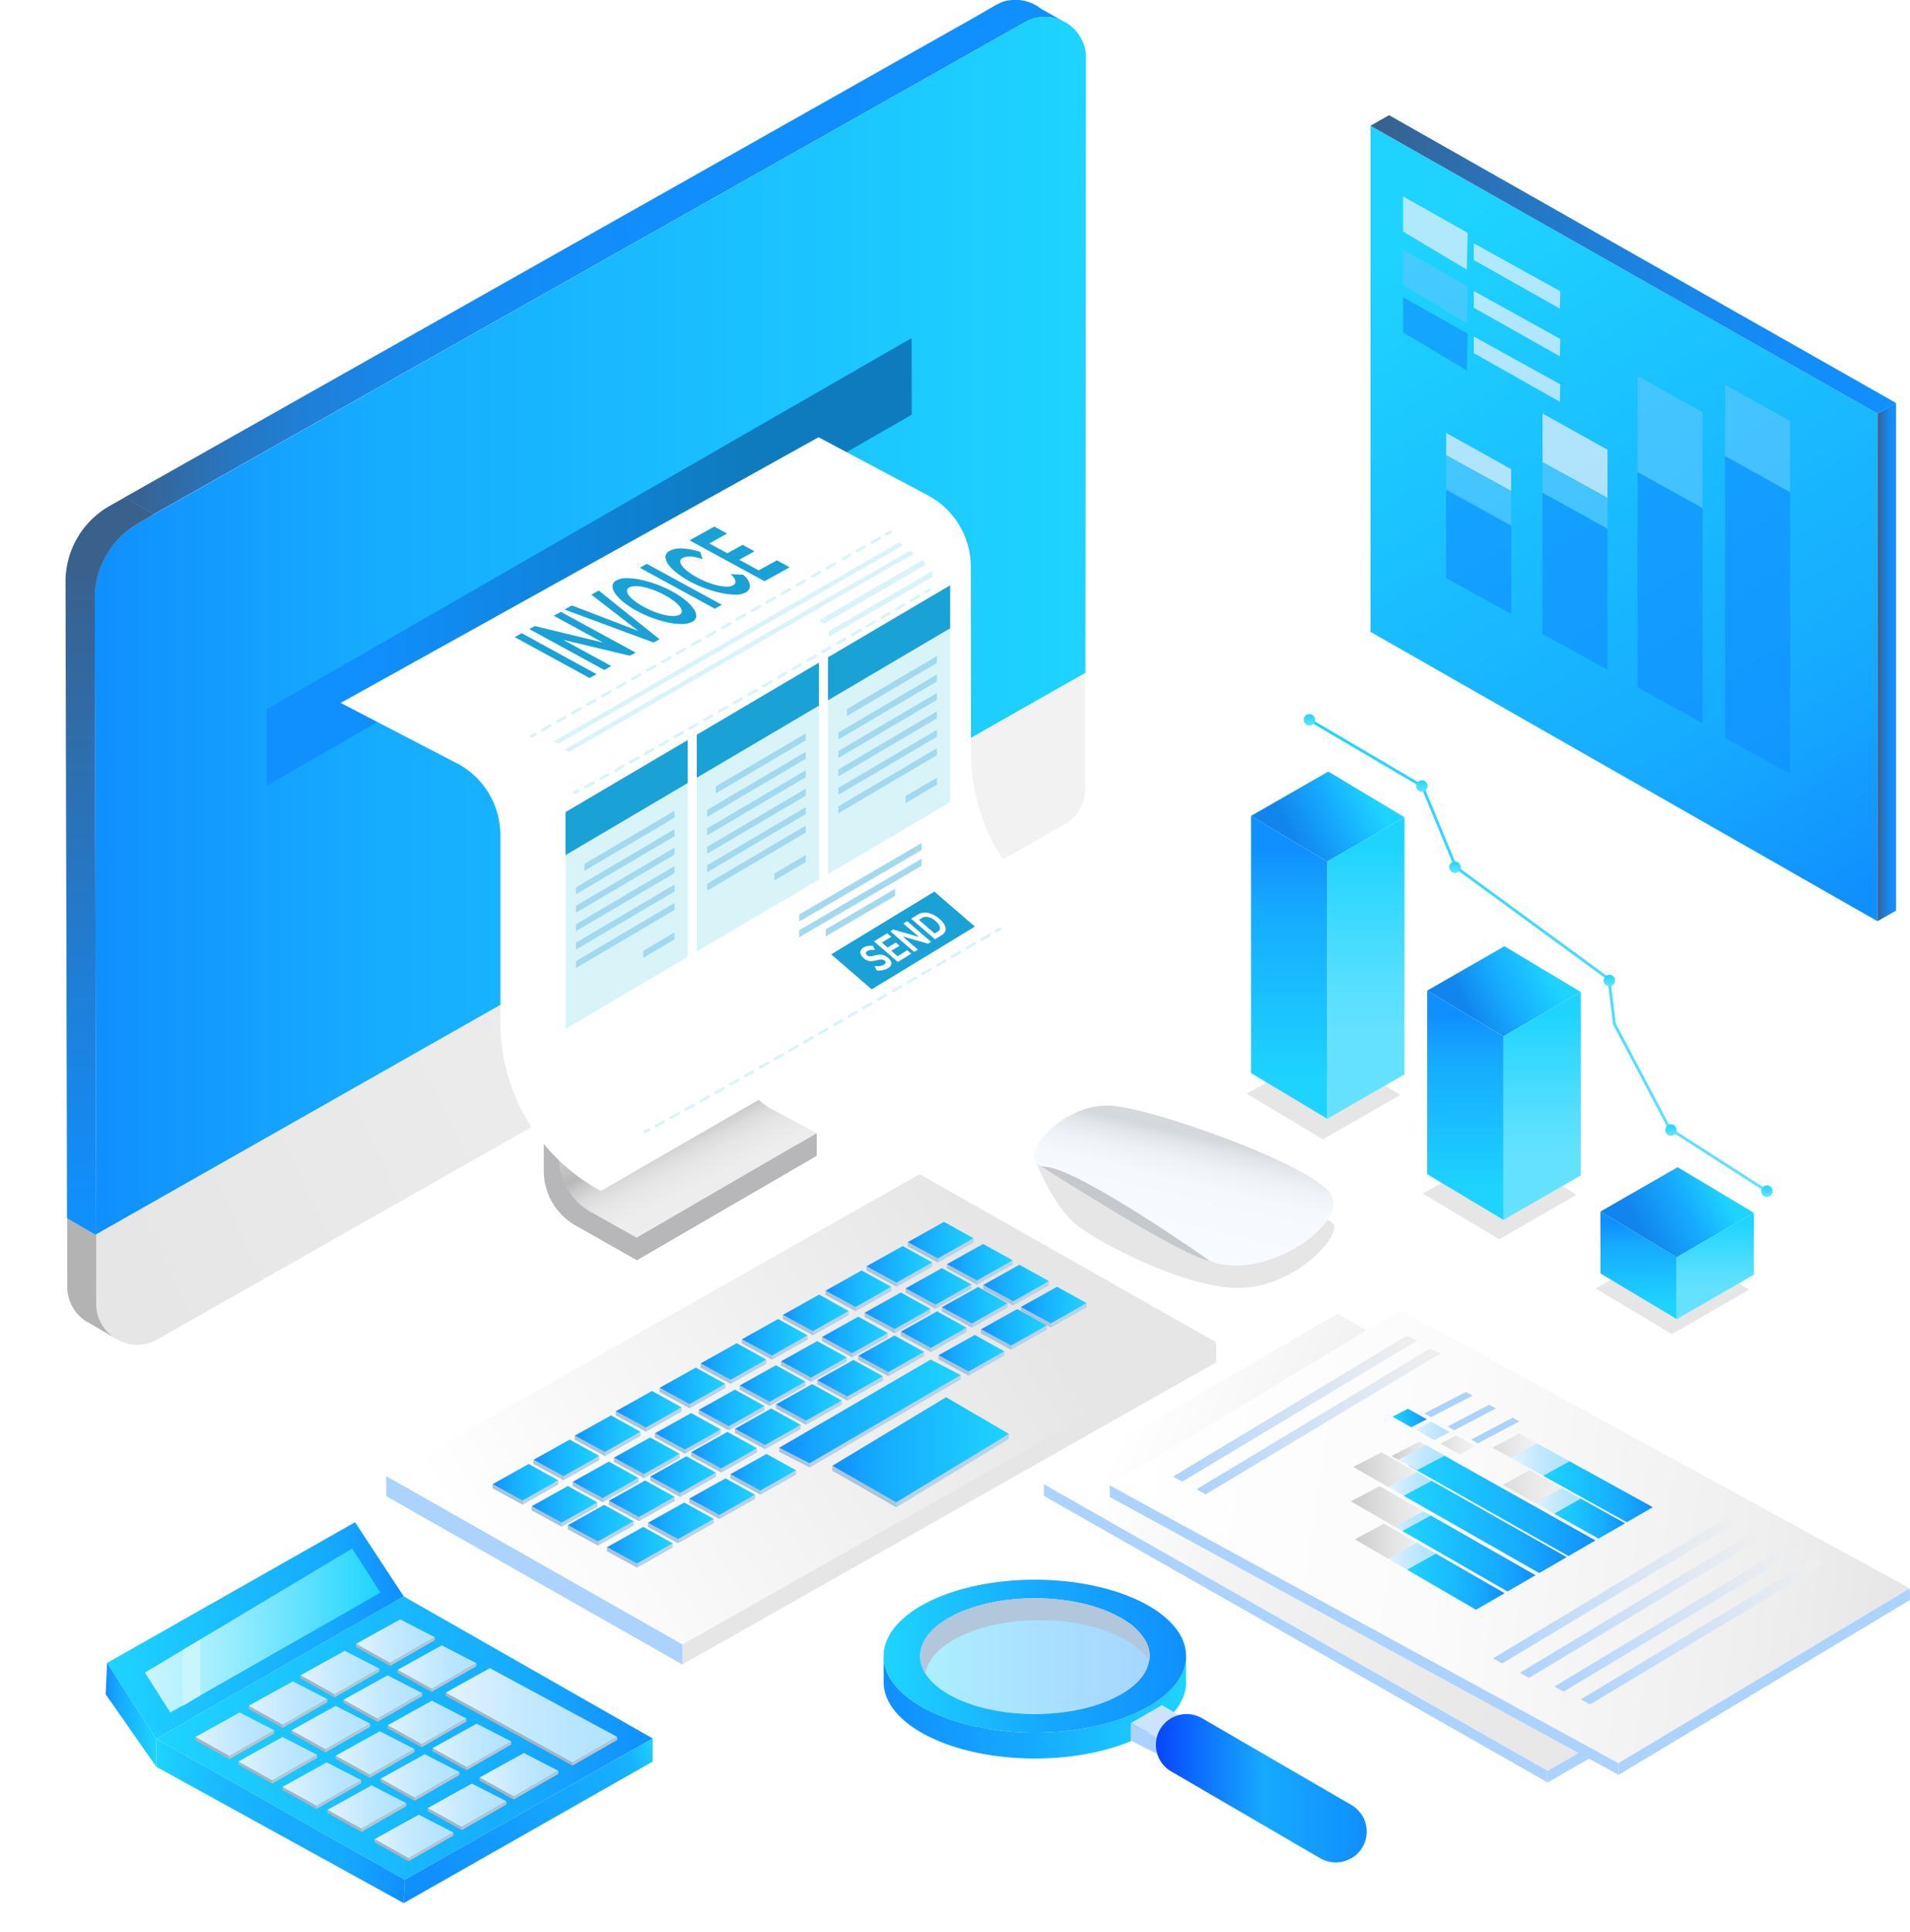<svg xmlns="http://www.w3.org/2000/svg" xmlns:xlink="http://www.w3.org/1999/xlink" viewBox="0 0 694.75 702.48"><defs><style>.cls-1{mask:url(#mask);filter:url(#luminosity-noclip-5);}.cls-11,.cls-139,.cls-2,.cls-20,.cls-4,.cls-54,.cls-6,.cls-8{mix-blend-mode:multiply;}.cls-2{fill:url(#linear-gradient);}.cls-3{mask:url(#mask-2);filter:url(#luminosity-noclip-6);}.cls-4{fill:url(#linear-gradient-2);}.cls-5{mask:url(#mask-3);filter:url(#luminosity-noclip-7);}.cls-6{fill:url(#linear-gradient-3);}.cls-7{mask:url(#mask-4);filter:url(#luminosity-noclip-8);}.cls-8{fill:url(#linear-gradient-4);}.cls-9{isolation:isolate;}.cls-10{mask:url(#mask-5);}.cls-11,.cls-139,.cls-20,.cls-54{opacity:0.21;}.cls-11{fill:url(#linear-gradient-5);}.cls-12{fill:url(#linear-gradient-6);}.cls-13{fill:url(#linear-gradient-7);}.cls-14{fill:#b2c6dc;}.cls-15{opacity:0.37;fill:url(#linear-gradient-8);}.cls-16{fill:#cde4fe;}.cls-17{fill:#acd2fe;}.cls-18{fill:url(#linear-gradient-9);}.cls-19{mask:url(#mask-6);}.cls-20{fill:url(#linear-gradient-10);}.cls-21{fill:url(#linear-gradient-11);}.cls-22{fill:url(#linear-gradient-12);}.cls-23{fill:url(#linear-gradient-13);}.cls-24{fill:url(#linear-gradient-14);}.cls-25{fill:url(#linear-gradient-15);}.cls-26{fill:url(#linear-gradient-16);}.cls-27{fill:url(#linear-gradient-17);}.cls-28{fill:url(#linear-gradient-18);}.cls-29{fill:url(#linear-gradient-19);}.cls-30{fill:url(#linear-gradient-20);}.cls-104,.cls-105,.cls-108,.cls-31,.cls-33,.cls-43{opacity:0.66;}.cls-31{fill:url(#linear-gradient-21);}.cls-32{fill:url(#linear-gradient-22);}.cls-33{fill:url(#linear-gradient-23);}.cls-34{fill:url(#linear-gradient-24);}.cls-35{fill:url(#linear-gradient-25);}.cls-36{fill:url(#linear-gradient-26);}.cls-37{fill:url(#linear-gradient-27);}.cls-38{fill:url(#linear-gradient-28);}.cls-39{fill:url(#linear-gradient-29);}.cls-40{fill:url(#linear-gradient-30);}.cls-41{fill:url(#linear-gradient-31);}.cls-42{fill:url(#linear-gradient-32);}.cls-43{fill:url(#linear-gradient-33);}.cls-44{fill:url(#linear-gradient-34);}.cls-45{fill:url(#linear-gradient-35);}.cls-46{fill:url(#linear-gradient-36);}.cls-47{fill:url(#linear-gradient-37);}.cls-48{fill:url(#linear-gradient-38);}.cls-49{fill:url(#linear-gradient-39);}.cls-50{fill:#e6e6e6;}.cls-51{fill:#b7b6b9;}.cls-52{fill:url(#linear-gradient-40);}.cls-53{mask:url(#mask-7);}.cls-54{fill:url(#linear-gradient-41);}.cls-55{fill:url(#linear-gradient-42);}.cls-56{fill:#b8b8b8;}.cls-57{fill:url(#linear-gradient-43);}.cls-58{fill:#a7c5dd;}.cls-59{fill:#b4d4ee;}.cls-60{fill:url(#linear-gradient-44);}.cls-61{fill:url(#linear-gradient-45);}.cls-62{fill:url(#linear-gradient-46);}.cls-63{fill:url(#linear-gradient-47);}.cls-64{fill:url(#linear-gradient-48);}.cls-65{fill:url(#linear-gradient-49);}.cls-66{fill:url(#linear-gradient-50);}.cls-67{fill:url(#linear-gradient-51);}.cls-68{fill:url(#linear-gradient-52);}.cls-69{fill:url(#linear-gradient-53);}.cls-70{fill:url(#linear-gradient-54);}.cls-71{fill:url(#linear-gradient-55);}.cls-72{fill:url(#linear-gradient-56);}.cls-73{fill:url(#linear-gradient-57);}.cls-74{fill:url(#linear-gradient-58);}.cls-75{fill:url(#linear-gradient-59);}.cls-76{fill:url(#linear-gradient-60);}.cls-77{fill:url(#linear-gradient-61);}.cls-78{fill:url(#linear-gradient-62);}.cls-79{fill:url(#linear-gradient-63);}.cls-80{fill:url(#linear-gradient-64);}.cls-81{fill:url(#linear-gradient-65);}.cls-82{fill:url(#linear-gradient-66);}.cls-83{fill:url(#linear-gradient-67);}.cls-84{fill:url(#linear-gradient-68);}.cls-85{fill:url(#linear-gradient-69);}.cls-86{fill:url(#linear-gradient-70);}.cls-87{fill:url(#linear-gradient-71);}.cls-88{fill:url(#linear-gradient-72);}.cls-89{fill:url(#linear-gradient-73);}.cls-90{fill:url(#linear-gradient-74);}.cls-91{fill:url(#linear-gradient-75);}.cls-92{fill:url(#linear-gradient-76);}.cls-93{fill:url(#linear-gradient-77);}.cls-94{fill:url(#linear-gradient-78);}.cls-95{fill:url(#linear-gradient-79);}.cls-96{fill:url(#linear-gradient-80);}.cls-97{fill:url(#linear-gradient-81);}.cls-98{fill:url(#linear-gradient-82);}.cls-99{fill:url(#linear-gradient-83);}.cls-100{fill:url(#linear-gradient-84);}.cls-101{fill:url(#linear-gradient-85);}.cls-102{fill:#108ffe;}.cls-102,.cls-103{opacity:0.64;}.cls-103,.cls-104{fill:#5bc7fe;}.cls-105{fill:#fdf4fa;}.cls-106{fill:url(#linear-gradient-86);}.cls-107{fill:url(#linear-gradient-87);}.cls-108{fill:#fcf6fd;}.cls-109{fill:#aec3dc;}.cls-110{fill:url(#linear-gradient-88);}.cls-111{fill:url(#linear-gradient-89);}.cls-112{fill:url(#linear-gradient-90);}.cls-113{fill:#b3b3b3;}.cls-114{fill:url(#linear-gradient-91);}.cls-115{fill:#c5c8cc;}.cls-116{fill:url(#linear-gradient-92);}.cls-117{fill:url(#linear-gradient-93);}.cls-118{fill:url(#linear-gradient-94);}.cls-119{fill:url(#linear-gradient-95);}.cls-120{fill:url(#linear-gradient-96);}.cls-121{fill:url(#linear-gradient-97);}.cls-122{fill:url(#linear-gradient-98);}.cls-123{fill:url(#linear-gradient-99);}.cls-124{fill:url(#linear-gradient-100);}.cls-125{fill:url(#linear-gradient-101);}.cls-126{fill:url(#linear-gradient-102);}.cls-127{fill:url(#linear-gradient-103);}.cls-128{fill:url(#linear-gradient-104);}.cls-129{fill:url(#linear-gradient-105);}.cls-130{fill:url(#linear-gradient-106);}.cls-131{fill:url(#linear-gradient-107);}.cls-132{fill:url(#linear-gradient-108);}.cls-133{fill:url(#linear-gradient-109);}.cls-134{fill:#fff;}.cls-135{fill:#d9f4f9;}.cls-136{fill:#1aa1d6;}.cls-137{fill:#a3d9ef;}.cls-138{mask:url(#mask-8);}.cls-139{fill:url(#linear-gradient-110);}.cls-140{fill:url(#linear-gradient-111);}.cls-141{fill:#abb4bb;}.cls-142{fill:url(#linear-gradient-112);}.cls-143{fill:#bac4cc;}.cls-144{fill:url(#linear-gradient-113);}.cls-145{fill:url(#linear-gradient-114);}.cls-146{fill:url(#linear-gradient-115);}.cls-147{fill:url(#linear-gradient-116);}.cls-148{fill:url(#linear-gradient-117);}.cls-149{fill:url(#linear-gradient-118);}.cls-150{fill:url(#linear-gradient-119);}.cls-151{fill:url(#linear-gradient-120);}.cls-152{fill:url(#linear-gradient-121);}.cls-153{fill:url(#linear-gradient-122);}.cls-154{fill:url(#linear-gradient-123);}.cls-155{fill:url(#linear-gradient-124);}.cls-156{fill:url(#linear-gradient-125);}.cls-157{fill:url(#linear-gradient-126);}.cls-158{fill:url(#linear-gradient-127);}.cls-159{fill:url(#linear-gradient-128);}.cls-160{fill:url(#linear-gradient-129);}.cls-161{fill:url(#linear-gradient-130);}.cls-162{fill:url(#linear-gradient-131);}.cls-163{fill:url(#linear-gradient-132);}.cls-164{fill:url(#linear-gradient-133);}.cls-165{fill:url(#linear-gradient-134);}.cls-166{fill:#c9f5ff;}.cls-167{filter:url(#luminosity-noclip-4);}.cls-168{filter:url(#luminosity-noclip-3);}.cls-169{filter:url(#luminosity-noclip-2);}.cls-170{filter:url(#luminosity-noclip);}</style><filter id="luminosity-noclip" x="316.1" y="-8535.09" width="175.73" height="32766" filterUnits="userSpaceOnUse" color-interpolation-filters="sRGB"><feFlood flood-color="#fff" result="bg"/><feBlend in="SourceGraphic" in2="bg"/></filter><mask id="mask" x="316.1" y="-8535.09" width="175.73" height="32766" maskUnits="userSpaceOnUse"><g class="cls-170"/></mask><linearGradient id="linear-gradient" x1="499.02" y1="698.25" x2="330.75" y2="587.88" gradientUnits="userSpaceOnUse"><stop offset="0" stop-color="#999"/><stop offset="0.34" stop-color="#979797"/><stop offset="0.5" stop-color="#8f8f8f"/><stop offset="0.62" stop-color="#838383"/><stop offset="0.72" stop-color="#717171"/><stop offset="0.8" stop-color="#595959"/><stop offset="0.88" stop-color="#3c3c3c"/><stop offset="0.95" stop-color="#1a1a1a"/><stop offset="1"/></linearGradient><filter id="luminosity-noclip-2" x="377.91" y="-8535.09" width="308.83" height="32766" filterUnits="userSpaceOnUse" color-interpolation-filters="sRGB"><feFlood flood-color="#fff" result="bg"/><feBlend in="SourceGraphic" in2="bg"/></filter><mask id="mask-2" x="377.91" y="-8535.09" width="308.83" height="32766" maskUnits="userSpaceOnUse"><g class="cls-169"/></mask><linearGradient id="linear-gradient-2" x1="523.41" y1="653.71" x2="541.14" y2="494.72" xlink:href="#linear-gradient"/><filter id="luminosity-noclip-3" x="140.35" y="-8535.09" width="310.71" height="32766" filterUnits="userSpaceOnUse" color-interpolation-filters="sRGB"><feFlood flood-color="#fff" result="bg"/><feBlend in="SourceGraphic" in2="bg"/></filter><mask id="mask-3" x="140.35" y="-8535.09" width="310.71" height="32766" maskUnits="userSpaceOnUse"><g class="cls-168"/></mask><linearGradient id="linear-gradient-3" x1="140.35" y1="525.48" x2="451.06" y2="525.48" gradientUnits="userSpaceOnUse"><stop offset="0" stop-color="#999"/><stop offset="0.15" stop-color="#898989"/><stop offset="0.45" stop-color="#5d5d5d"/><stop offset="0.86" stop-color="#191919"/><stop offset="1"/></linearGradient><filter id="luminosity-noclip-4" x="36.74" y="-8535.09" width="206.48" height="32766" filterUnits="userSpaceOnUse" color-interpolation-filters="sRGB"><feFlood flood-color="#fff" result="bg"/><feBlend in="SourceGraphic" in2="bg"/></filter><mask id="mask-4" x="36.74" y="-8535.09" width="206.48" height="32766" maskUnits="userSpaceOnUse"><g class="cls-167"/></mask><linearGradient id="linear-gradient-4" x1="36.74" y1="633.23" x2="243.22" y2="633.23" gradientUnits="userSpaceOnUse"><stop offset="0"/><stop offset="0.05" stop-color="#1a1a1a"/><stop offset="0.12" stop-color="#3c3c3c"/><stop offset="0.2" stop-color="#595959"/><stop offset="0.28" stop-color="#717171"/><stop offset="0.38" stop-color="#838383"/><stop offset="0.5" stop-color="#8f8f8f"/><stop offset="0.66" stop-color="#979797"/><stop offset="1" stop-color="#999"/></linearGradient><filter id="luminosity-noclip-5" x="316.1" y="581.86" width="175.73" height="102.79" filterUnits="userSpaceOnUse" color-interpolation-filters="sRGB"><feFlood flood-color="#fff" result="bg"/><feBlend in="SourceGraphic" in2="bg"/></filter><mask id="mask-5" x="316.1" y="581.86" width="175.73" height="102.79" maskUnits="userSpaceOnUse"><g class="cls-1"><path class="cls-2" d="M486.22,663.71,432,632.19a11.19,11.19,0,0,0-8.43-1.11l-1.8-1.06a17.25,17.25,0,0,0,4.4-9.93l0,.14V609.64h0c0-15.34-24.64-27.78-55-27.78s-55,12.44-55,27.78v9.45c0,15.34,24.64,27.78,55,27.78,13.36,0,25.6-2.41,35.13-6.41l9.41,4.72a11,11,0,0,0,5.09,6.39l54.18,31.56a11.2,11.2,0,0,0,11,.12l.08,0A11.2,11.2,0,0,0,486.22,663.71ZM337.93,622.38c7.62,5,19.64,8.31,33.18,8.31,22,0,40-8.61,41.59-19.52a22.3,22.3,0,0,0-6.83-6.51,22.32,22.32,0,0,1,6.85,6.52c-1.55,10.91-19.57,19.52-41.59,19.52C357.58,630.7,345.55,627.43,337.93,622.38Zm72.26-20.12a18.56,18.56,0,0,0-1.58-1.85A18.56,18.56,0,0,1,410.19,602.26Zm-22.3-11.9c-2.2-.49-4.49-.88-6.87-1.18C383.4,589.48,385.7,589.87,387.89,590.36Zm-9.27-1.43c-2.43-.22-4.93-.34-7.49-.34h0C373.69,588.59,376.19,588.7,378.62,588.93Zm-49.06,22.39a11.23,11.23,0,0,0,.38,1.63c.11.35.24.7.39,1-.14-.34-.28-.69-.39-1a11.23,11.23,0,0,1-.38-1.63,10.75,10.75,0,0,1-.13-1.67A10.75,10.75,0,0,0,329.56,611.31Zm-5.65,12.6a30,30,0,0,1-2.38-2.22A30,30,0,0,0,323.9,623.91Zm2.23,1.72c-.61-.44-1.2-.88-1.76-1.34C324.93,624.75,325.52,625.19,326.13,625.63Zm86.27,11.84,3.1,1.72h0l-3.12-1.72Z"/></g></mask><linearGradient id="linear-gradient-5" x1="499.02" y1="698.25" x2="330.75" y2="587.88" gradientUnits="userSpaceOnUse"><stop offset="0"/><stop offset="0.3" stop-color="#020202"/><stop offset="0.44" stop-color="#0a0a0a"/><stop offset="0.54" stop-color="#161616"/><stop offset="0.63" stop-color="#282828"/><stop offset="0.71" stop-color="#404040"/><stop offset="0.78" stop-color="#5d5d5d"/><stop offset="0.84" stop-color="gray"/><stop offset="0.9" stop-color="#a8a8a8"/><stop offset="0.96" stop-color="#d4d4d4"/><stop offset="1" stop-color="#fff"/></linearGradient><linearGradient id="linear-gradient-6" x1="321.38" y1="620.83" x2="431.46" y2="620.83" gradientUnits="userSpaceOnUse"><stop offset="0" stop-color="#108ffe"/><stop offset="0.49" stop-color="#16aaff"/><stop offset="1" stop-color="#1ed4ff"/></linearGradient><linearGradient id="linear-gradient-7" x1="321.38" y1="602.21" x2="431.46" y2="602.21" gradientUnits="userSpaceOnUse"><stop offset="0" stop-color="#1ed4ff"/><stop offset="0.51" stop-color="#16aaff"/><stop offset="1" stop-color="#108ffe"/></linearGradient><linearGradient id="linear-gradient-8" x1="336.69" y1="606.19" x2="417.98" y2="606.19" xlink:href="#linear-gradient-7"/><linearGradient id="linear-gradient-9" x1="420.45" y1="650.25" x2="497.11" y2="650.25" gradientUnits="userSpaceOnUse"><stop offset="0" stop-color="#0845fc"/><stop offset="0.51" stop-color="#16aaff"/><stop offset="1" stop-color="#108ffe"/></linearGradient><filter id="luminosity-noclip-6" x="377.91" y="547.83" width="308.83" height="108.36" filterUnits="userSpaceOnUse" color-interpolation-filters="sRGB"><feFlood flood-color="#fff" result="bg"/><feBlend in="SourceGraphic" in2="bg"/></filter><mask id="mask-6" x="377.91" y="547.83" width="308.83" height="108.36" maskUnits="userSpaceOnUse"><g class="cls-3"><polygon class="cls-4" points="386.35 547.83 377.91 552.9 559.85 656.19 568.28 650.96 576.76 656.19 686.74 594.67 677.68 590.16 386.35 547.83"/></g></mask><linearGradient id="linear-gradient-10" x1="523.41" y1="653.71" x2="541.14" y2="494.72" xlink:href="#linear-gradient-5"/><linearGradient id="linear-gradient-11" x1="640.84" y1="617.5" x2="414.67" y2="507.1" gradientUnits="userSpaceOnUse"><stop offset="0" stop-color="#e6e6e6"/><stop offset="0.42" stop-color="#e9e9e9"/><stop offset="0.77" stop-color="#f3f3f3"/><stop offset="1" stop-color="#fff"/></linearGradient><linearGradient id="linear-gradient-12" x1="393.02" y1="497.02" x2="686.38" y2="497.02" gradientTransform="matrix(0.99, 0.14, -0.14, 0.99, 86.71, -10.88)" gradientUnits="userSpaceOnUse"><stop offset="0" stop-color="#fff"/><stop offset="0.4" stop-color="#fbfbfb"/><stop offset="0.8" stop-color="#efefef"/><stop offset="1" stop-color="#e6e6e6"/></linearGradient><linearGradient id="linear-gradient-13" x1="511.74" y1="575.13" x2="547.29" y2="575.13" gradientUnits="userSpaceOnUse"><stop offset="0" stop-color="#1ed4ff"/><stop offset="0.74" stop-color="#16aaff"/><stop offset="1" stop-color="#108ffe"/></linearGradient><linearGradient id="linear-gradient-14" x1="504.51" y1="565.75" x2="522.24" y2="565.75" gradientUnits="userSpaceOnUse"><stop offset="0" stop-color="#e4f3ff"/><stop offset="0.05" stop-color="#e0f2ff"/><stop offset="0.41" stop-color="#c7eaff"/><stop offset="0.73" stop-color="#b8e5ff"/><stop offset="1" stop-color="#b3e3ff"/></linearGradient><linearGradient id="linear-gradient-15" x1="492.82" y1="560.42" x2="515.46" y2="560.42" gradientUnits="userSpaceOnUse"><stop offset="0" stop-color="#ccc"/><stop offset="0.55" stop-color="#e2e2e2"/><stop offset="1" stop-color="#efefef"/></linearGradient><linearGradient id="linear-gradient-16" x1="502.88" y1="551.82" x2="520.36" y2="551.82" xlink:href="#linear-gradient-14"/><linearGradient id="linear-gradient-17" x1="491.36" y1="547.79" x2="517.75" y2="547.79" xlink:href="#linear-gradient-15"/><linearGradient id="linear-gradient-18" x1="505" y1="539.61" x2="520.79" y2="539.61" xlink:href="#linear-gradient-14"/><linearGradient id="linear-gradient-19" x1="492.2" y1="534.42" x2="515.24" y2="534.42" xlink:href="#linear-gradient-15"/><linearGradient id="linear-gradient-20" x1="558.16" y1="545.71" x2="575" y2="545.71" xlink:href="#linear-gradient-14"/><linearGradient id="linear-gradient-21" x1="546.61" y1="540.63" x2="568.31" y2="540.63" xlink:href="#linear-gradient-15"/><linearGradient id="linear-gradient-22" x1="549.5" y1="530.75" x2="570.9" y2="530.75" xlink:href="#linear-gradient-14"/><linearGradient id="linear-gradient-23" x1="542.92" y1="525.66" x2="559.15" y2="525.66" xlink:href="#linear-gradient-15"/><linearGradient id="linear-gradient-24" x1="510.06" y1="564.89" x2="558.53" y2="564.89" xlink:href="#linear-gradient-13"/><linearGradient id="linear-gradient-25" x1="510.56" y1="555.24" x2="569.88" y2="555.24" xlink:href="#linear-gradient-13"/><linearGradient id="linear-gradient-26" x1="512.27" y1="546.74" x2="580.34" y2="546.74" xlink:href="#linear-gradient-13"/><linearGradient id="linear-gradient-27" x1="506.14" y1="528.04" x2="520.51" y2="528.04" xlink:href="#linear-gradient-15"/><linearGradient id="linear-gradient-28" x1="508.68" y1="530.02" x2="525.55" y2="530.02" xlink:href="#linear-gradient-14"/><linearGradient id="linear-gradient-29" x1="565.29" y1="552.21" x2="591.11" y2="552.21" xlink:href="#linear-gradient-13"/><linearGradient id="linear-gradient-30" x1="561.3" y1="542.44" x2="601.19" y2="542.44" xlink:href="#linear-gradient-13"/><linearGradient id="linear-gradient-31" x1="506.47" y1="515.63" x2="518.99" y2="515.63" xlink:href="#linear-gradient-13"/><linearGradient id="linear-gradient-32" x1="514.81" y1="520.29" x2="527.36" y2="520.29" xlink:href="#linear-gradient-14"/><linearGradient id="linear-gradient-33" x1="524" y1="525.43" x2="536.58" y2="525.43" xlink:href="#linear-gradient-15"/><linearGradient id="linear-gradient-34" x1="543.07" y1="578.37" x2="631.86" y2="578.37" gradientUnits="userSpaceOnUse"><stop offset="0" stop-color="#acd2fe"/><stop offset="0.34" stop-color="#c8def8"/><stop offset="0.76" stop-color="#e4eaf1"/><stop offset="1" stop-color="#efefef"/></linearGradient><linearGradient id="linear-gradient-35" x1="552.83" y1="583.62" x2="641.62" y2="583.62" xlink:href="#linear-gradient-34"/><linearGradient id="linear-gradient-36" x1="565.42" y1="588.62" x2="654.21" y2="588.62" xlink:href="#linear-gradient-34"/><linearGradient id="linear-gradient-37" x1="575" y1="593.29" x2="663.8" y2="593.29" xlink:href="#linear-gradient-34"/><linearGradient id="linear-gradient-38" x1="426.67" y1="512.27" x2="515.47" y2="512.27" xlink:href="#linear-gradient-34"/><linearGradient id="linear-gradient-39" x1="435.21" y1="516.9" x2="524" y2="516.9" xlink:href="#linear-gradient-34"/><linearGradient id="linear-gradient-40" x1="227.21" y1="368.78" x2="267.52" y2="449.39" gradientUnits="userSpaceOnUse"><stop offset="0" stop-color="#e6e6e6"/><stop offset="0.16" stop-color="#e2e2e2"/><stop offset="0.3" stop-color="#d8d8d8"/><stop offset="0.44" stop-color="#c6c6c6"/><stop offset="0.51" stop-color="#b8b8b8"/><stop offset="0.55" stop-color="#cacaca"/><stop offset="0.6" stop-color="#dbdbdb"/><stop offset="0.66" stop-color="#e6e6e6"/><stop offset="0.75" stop-color="#ededed"/><stop offset="1" stop-color="#efefef"/></linearGradient><filter id="luminosity-noclip-7" x="140.35" y="434.89" width="310.71" height="181.18" filterUnits="userSpaceOnUse" color-interpolation-filters="sRGB"><feFlood flood-color="#fff" result="bg"/><feBlend in="SourceGraphic" in2="bg"/></filter><mask id="mask-7" x="140.35" y="434.89" width="310.71" height="181.18" maskUnits="userSpaceOnUse"><g class="cls-5"><polyline class="cls-6" points="155.69 545.89 140.35 554.63 247.81 616.07 451.06 499.97 339.9 434.89 155.69 545.89"/></g></mask><linearGradient id="linear-gradient-41" x1="140.35" y1="525.48" x2="451.06" y2="525.48" gradientUnits="userSpaceOnUse"><stop offset="0"/><stop offset="0.1" stop-color="#111"/><stop offset="0.29" stop-color="#3c3c3c"/><stop offset="0.56" stop-color="#818181"/><stop offset="0.9" stop-color="#e0e0e0"/><stop offset="1" stop-color="#fff"/></linearGradient><linearGradient id="linear-gradient-42" x1="367.39" y1="463.44" x2="181.43" y2="583.45" gradientUnits="userSpaceOnUse"><stop offset="0" stop-color="#e6e6e6"/><stop offset="0.99" stop-color="#fff"/><stop offset="1" stop-color="#fff"/></linearGradient><linearGradient id="linear-gradient-43" x1="179.12" y1="538.99" x2="203.09" y2="538.99" gradientUnits="userSpaceOnUse"><stop offset="0" stop-color="#108ffe"/><stop offset="0.26" stop-color="#16aaff"/><stop offset="1" stop-color="#1ed4ff"/></linearGradient><linearGradient id="linear-gradient-44" x1="194.04" y1="530.12" x2="218" y2="530.12" xlink:href="#linear-gradient-43"/><linearGradient id="linear-gradient-45" x1="209.06" y1="521.33" x2="233.02" y2="521.33" xlink:href="#linear-gradient-43"/><linearGradient id="linear-gradient-46" x1="223.97" y1="512.46" x2="247.94" y2="512.46" xlink:href="#linear-gradient-43"/><linearGradient id="linear-gradient-47" x1="239.9" y1="503.95" x2="263.86" y2="503.95" xlink:href="#linear-gradient-43"/><linearGradient id="linear-gradient-48" x1="254.81" y1="495.08" x2="278.78" y2="495.08" xlink:href="#linear-gradient-43"/><linearGradient id="linear-gradient-49" x1="269.83" y1="486.29" x2="293.79" y2="486.29" xlink:href="#linear-gradient-43"/><linearGradient id="linear-gradient-50" x1="284.75" y1="477.42" x2="308.71" y2="477.42" xlink:href="#linear-gradient-43"/><linearGradient id="linear-gradient-51" x1="300.25" y1="468.63" x2="324.21" y2="468.63" xlink:href="#linear-gradient-43"/><linearGradient id="linear-gradient-52" x1="315.16" y1="459.76" x2="339.12" y2="459.76" xlink:href="#linear-gradient-43"/><linearGradient id="linear-gradient-53" x1="330.18" y1="450.97" x2="354.14" y2="450.97" xlink:href="#linear-gradient-43"/><linearGradient id="linear-gradient-54" x1="193.36" y1="547.01" x2="217.32" y2="547.01" xlink:href="#linear-gradient-43"/><linearGradient id="linear-gradient-55" x1="208.28" y1="538.14" x2="232.24" y2="538.14" xlink:href="#linear-gradient-43"/><linearGradient id="linear-gradient-56" x1="223.29" y1="529.35" x2="247.26" y2="529.35" xlink:href="#linear-gradient-43"/><linearGradient id="linear-gradient-57" x1="238.21" y1="520.48" x2="262.17" y2="520.48" xlink:href="#linear-gradient-43"/><linearGradient id="linear-gradient-58" x1="254.13" y1="511.97" x2="278.1" y2="511.97" xlink:href="#linear-gradient-43"/><linearGradient id="linear-gradient-59" x1="269.05" y1="503.1" x2="293.01" y2="503.1" xlink:href="#linear-gradient-43"/><linearGradient id="linear-gradient-60" x1="284.07" y1="494.31" x2="308.03" y2="494.31" xlink:href="#linear-gradient-43"/><linearGradient id="linear-gradient-61" x1="298.98" y1="485.44" x2="322.95" y2="485.44" xlink:href="#linear-gradient-43"/><linearGradient id="linear-gradient-62" x1="314.48" y1="476.65" x2="338.44" y2="476.65" xlink:href="#linear-gradient-43"/><linearGradient id="linear-gradient-63" x1="329.4" y1="467.78" x2="353.36" y2="467.78" xlink:href="#linear-gradient-43"/><linearGradient id="linear-gradient-64" x1="344.42" y1="458.99" x2="368.38" y2="458.99" xlink:href="#linear-gradient-43"/><linearGradient id="linear-gradient-65" x1="206.54" y1="553.87" x2="230.5" y2="553.87" xlink:href="#linear-gradient-43"/><linearGradient id="linear-gradient-66" x1="221.46" y1="544.99" x2="245.42" y2="544.99" xlink:href="#linear-gradient-43"/><linearGradient id="linear-gradient-67" x1="236.48" y1="536.21" x2="260.44" y2="536.21" xlink:href="#linear-gradient-43"/><linearGradient id="linear-gradient-68" x1="251.39" y1="527.33" x2="275.35" y2="527.33" xlink:href="#linear-gradient-43"/><linearGradient id="linear-gradient-69" x1="267.32" y1="518.83" x2="291.28" y2="518.83" xlink:href="#linear-gradient-43"/><linearGradient id="linear-gradient-70" x1="282.23" y1="509.95" x2="306.19" y2="509.95" xlink:href="#linear-gradient-43"/><linearGradient id="linear-gradient-71" x1="297.25" y1="501.16" x2="321.21" y2="501.16" xlink:href="#linear-gradient-43"/><linearGradient id="linear-gradient-72" x1="312.17" y1="492.29" x2="336.13" y2="492.29" xlink:href="#linear-gradient-43"/><linearGradient id="linear-gradient-73" x1="327.66" y1="483.5" x2="351.62" y2="483.5" xlink:href="#linear-gradient-43"/><linearGradient id="linear-gradient-74" x1="342.58" y1="474.63" x2="366.54" y2="474.63" xlink:href="#linear-gradient-43"/><linearGradient id="linear-gradient-75" x1="357.6" y1="466.56" x2="381.56" y2="466.56" xlink:href="#linear-gradient-43"/><linearGradient id="linear-gradient-76" x1="220.78" y1="561.89" x2="244.74" y2="561.89" xlink:href="#linear-gradient-43"/><linearGradient id="linear-gradient-77" x1="235.69" y1="553.02" x2="259.66" y2="553.02" xlink:href="#linear-gradient-43"/><linearGradient id="linear-gradient-78" x1="250.71" y1="544.23" x2="274.67" y2="544.23" xlink:href="#linear-gradient-43"/><linearGradient id="linear-gradient-79" x1="265.63" y1="535.36" x2="289.59" y2="535.36" xlink:href="#linear-gradient-43"/><linearGradient id="linear-gradient-80" x1="356.81" y1="482.66" x2="380.78" y2="482.66" xlink:href="#linear-gradient-43"/><linearGradient id="linear-gradient-81" x1="341.38" y1="492.08" x2="365.34" y2="492.08" xlink:href="#linear-gradient-43"/><linearGradient id="linear-gradient-82" x1="371.3" y1="474.56" x2="395.26" y2="474.56" xlink:href="#linear-gradient-43"/><linearGradient id="linear-gradient-83" x1="302.74" y1="527.19" x2="367.01" y2="527.19" xlink:href="#linear-gradient-43"/><linearGradient id="linear-gradient-84" x1="283.4" y1="513.24" x2="349.45" y2="513.24" xlink:href="#linear-gradient-43"/><linearGradient id="linear-gradient-85" x1="675.03" y1="328.35" x2="522.52" y2="78.28" xlink:href="#linear-gradient-43"/><linearGradient id="linear-gradient-86" x1="498.5" y1="96.13" x2="689.67" y2="96.13" gradientUnits="userSpaceOnUse"><stop offset="0" stop-color="#3a608c"/><stop offset="0.05" stop-color="#366496"/><stop offset="0.24" stop-color="#2973bb"/><stop offset="0.44" stop-color="#1e7fd8"/><stop offset="0.63" stop-color="#1688ed"/><stop offset="0.82" stop-color="#128dfa"/><stop offset="1" stop-color="#108ffe"/></linearGradient><linearGradient id="linear-gradient-87" x1="682.92" y1="240.76" x2="689.67" y2="240.76" xlink:href="#linear-gradient-86"/><linearGradient id="linear-gradient-88" x1="45.38" y1="93.51" x2="386.67" y2="93.51" gradientUnits="userSpaceOnUse"><stop offset="0" stop-color="#3a608c"/><stop offset="0.06" stop-color="#306ca8"/><stop offset="0.12" stop-color="#2677c3"/><stop offset="0.2" stop-color="#1e80d9"/><stop offset="0.29" stop-color="#1887ea"/><stop offset="0.41" stop-color="#138bf5"/><stop offset="0.56" stop-color="#118efc"/><stop offset="1" stop-color="#108ffe"/></linearGradient><linearGradient id="linear-gradient-89" x1="34.42" y1="227.51" x2="394.99" y2="227.51" xlink:href="#linear-gradient-43"/><linearGradient id="linear-gradient-90" x1="42.06" y1="453.86" x2="354.51" y2="304.43" gradientUnits="userSpaceOnUse"><stop offset="0" stop-color="#e6e6e6"/><stop offset="1" stop-color="#f2f2f2"/></linearGradient><linearGradient id="linear-gradient-91" x1="39.91" y1="204.3" x2="39.91" y2="440.65" gradientUnits="userSpaceOnUse"><stop offset="0" stop-color="#3a608c"/><stop offset="1" stop-color="#108ffe"/></linearGradient><linearGradient id="linear-gradient-92" x1="425.96" y1="449" x2="434.33" y2="412.97" gradientUnits="userSpaceOnUse"><stop offset="0" stop-color="#f7fbff"/><stop offset="0.53" stop-color="#f5f9fd"/><stop offset="0.74" stop-color="#eef2f6"/><stop offset="0.9" stop-color="#e2e6ea"/><stop offset="1" stop-color="#d5d9dd"/></linearGradient><linearGradient id="linear-gradient-93" x1="469.55" y1="303.82" x2="499.35" y2="288.53" gradientUnits="userSpaceOnUse"><stop offset="0" stop-color="#1185ed"/><stop offset="0.51" stop-color="#16aaff"/><stop offset="1" stop-color="#1ed4ff"/></linearGradient><linearGradient id="linear-gradient-94" x1="468.92" y1="308.52" x2="468.92" y2="393.03" xlink:href="#linear-gradient-43"/><linearGradient id="linear-gradient-95" x1="496.83" y1="307.69" x2="496.83" y2="374.56" gradientUnits="userSpaceOnUse"><stop offset="0" stop-color="#1ed4ff"/><stop offset="0.14" stop-color="#2ad6ff"/><stop offset="0.71" stop-color="#54deff"/><stop offset="1" stop-color="#64e1ff"/></linearGradient><linearGradient id="linear-gradient-96" x1="533.64" y1="367.34" x2="563.44" y2="352.05" gradientUnits="userSpaceOnUse"><stop offset="0" stop-color="#1185ed"/><stop offset="0.43" stop-color="#16aaff"/><stop offset="1" stop-color="#1ed4ff"/></linearGradient><linearGradient id="linear-gradient-97" x1="533" y1="369.17" x2="533" y2="433.15" xlink:href="#linear-gradient-43"/><linearGradient id="linear-gradient-98" x1="560.92" y1="368.64" x2="560.92" y2="419.2" xlink:href="#linear-gradient-95"/><linearGradient id="linear-gradient-99" x1="596.65" y1="447.67" x2="626.45" y2="432.38" gradientUnits="userSpaceOnUse"><stop offset="0" stop-color="#1185ed"/><stop offset="0.55" stop-color="#16aaff"/><stop offset="1" stop-color="#1ed4ff"/></linearGradient><linearGradient id="linear-gradient-100" x1="596.01" y1="444.75" x2="596.01" y2="474.76" xlink:href="#linear-gradient-43"/><linearGradient id="linear-gradient-101" x1="623.93" y1="444.73" x2="623.93" y2="468.29" xlink:href="#linear-gradient-95"/><linearGradient id="linear-gradient-102" x1="559.5" y1="261.3" x2="559.5" y2="433.55" xlink:href="#linear-gradient-95"/><linearGradient id="linear-gradient-103" x1="476.28" y1="259.67" x2="476.28" y2="263.82" xlink:href="#linear-gradient-95"/><linearGradient id="linear-gradient-104" x1="517.2" y1="283.76" x2="517.2" y2="287.91" xlink:href="#linear-gradient-95"/><linearGradient id="linear-gradient-105" x1="529.25" y1="313.26" x2="529.25" y2="317.42" xlink:href="#linear-gradient-95"/><linearGradient id="linear-gradient-106" x1="585.4" y1="354.47" x2="585.4" y2="358.62" xlink:href="#linear-gradient-95"/><linearGradient id="linear-gradient-107" x1="607.8" y1="408.84" x2="607.8" y2="412.99" xlink:href="#linear-gradient-95"/><linearGradient id="linear-gradient-108" x1="642.7" y1="431.04" x2="642.7" y2="435.19" xlink:href="#linear-gradient-95"/><linearGradient id="linear-gradient-109" x1="130.58" y1="204.3" x2="269.03" y2="204.3" gradientUnits="userSpaceOnUse"><stop offset="0" stop-color="#108ffe"/><stop offset="1" stop-color="#0f7bbf"/></linearGradient><filter id="luminosity-noclip-8" x="36.74" y="563.98" width="206.48" height="138.5" filterUnits="userSpaceOnUse" color-interpolation-filters="sRGB"><feFlood flood-color="#fff" result="bg"/><feBlend in="SourceGraphic" in2="bg"/></filter><mask id="mask-8" x="36.74" y="563.98" width="206.48" height="138.5" maskUnits="userSpaceOnUse"><g class="cls-7"><path class="cls-8" d="M145.17,590.95l-.24.14.24-.14-17.71-27L37.25,615.13l-.51,11.43,18.43,26.35,90,49.57,98.05-56.41-7.5-3.46Z"/></g></mask><linearGradient id="linear-gradient-110" x1="36.74" y1="633.23" x2="243.22" y2="633.23" gradientUnits="userSpaceOnUse"><stop offset="0" stop-color="#fff"/><stop offset="0.04" stop-color="#d4d4d4"/><stop offset="0.1" stop-color="#a8a8a8"/><stop offset="0.16" stop-color="gray"/><stop offset="0.22" stop-color="#5d5d5d"/><stop offset="0.29" stop-color="#404040"/><stop offset="0.37" stop-color="#282828"/><stop offset="0.46" stop-color="#161616"/><stop offset="0.56" stop-color="#0a0a0a"/><stop offset="0.7" stop-color="#020202"/><stop offset="1"/></linearGradient><linearGradient id="linear-gradient-111" x1="56.86" y1="632.01" x2="237.41" y2="632.01" xlink:href="#linear-gradient-13"/><linearGradient id="linear-gradient-112" x1="71.08" y1="630.63" x2="99.75" y2="630.63" xlink:href="#linear-gradient-14"/><linearGradient id="linear-gradient-113" x1="90.42" y1="619.31" x2="119.09" y2="619.31" xlink:href="#linear-gradient-14"/><linearGradient id="linear-gradient-114" x1="109.3" y1="608.2" x2="137.97" y2="608.2" xlink:href="#linear-gradient-14"/><linearGradient id="linear-gradient-115" x1="129.48" y1="596.77" x2="158.14" y2="596.77" xlink:href="#linear-gradient-14"/><linearGradient id="linear-gradient-116" x1="86.68" y1="639.54" x2="115.35" y2="639.54" xlink:href="#linear-gradient-14"/><linearGradient id="linear-gradient-117" x1="106.01" y1="628.22" x2="134.68" y2="628.22" xlink:href="#linear-gradient-14"/><linearGradient id="linear-gradient-118" x1="124.9" y1="617.11" x2="153.57" y2="617.11" xlink:href="#linear-gradient-14"/><linearGradient id="linear-gradient-119" x1="162.1" y1="623.77" x2="224.52" y2="623.77" xlink:href="#linear-gradient-14"/><linearGradient id="linear-gradient-120" x1="102.74" y1="648.78" x2="131.4" y2="648.78" xlink:href="#linear-gradient-14"/><linearGradient id="linear-gradient-121" x1="122.07" y1="637.46" x2="150.74" y2="637.46" xlink:href="#linear-gradient-14"/><linearGradient id="linear-gradient-122" x1="140.95" y1="626.35" x2="169.62" y2="626.35" xlink:href="#linear-gradient-14"/><linearGradient id="linear-gradient-123" x1="119.09" y1="657.13" x2="147.75" y2="657.13" xlink:href="#linear-gradient-14"/><linearGradient id="linear-gradient-124" x1="138.42" y1="645.81" x2="167.09" y2="645.81" xlink:href="#linear-gradient-14"/><linearGradient id="linear-gradient-125" x1="157.3" y1="634.7" x2="185.97" y2="634.7" xlink:href="#linear-gradient-14"/><linearGradient id="linear-gradient-126" x1="136.23" y1="667.8" x2="164.9" y2="667.8" xlink:href="#linear-gradient-14"/><linearGradient id="linear-gradient-127" x1="155.56" y1="656.48" x2="184.23" y2="656.48" xlink:href="#linear-gradient-14"/><linearGradient id="linear-gradient-128" x1="174.45" y1="645.37" x2="203.11" y2="645.37" xlink:href="#linear-gradient-14"/><linearGradient id="linear-gradient-129" x1="144.6" y1="606.21" x2="173.27" y2="606.21" xlink:href="#linear-gradient-14"/><linearGradient id="linear-gradient-130" x1="38.95" y1="592.91" x2="146.86" y2="592.91" xlink:href="#linear-gradient-13"/><linearGradient id="linear-gradient-131" x1="52.72" y1="592.91" x2="138.39" y2="592.91" gradientUnits="userSpaceOnUse"><stop offset="0" stop-color="#c9f5ff"/><stop offset="0.12" stop-color="#bcf2ff"/><stop offset="0.36" stop-color="#99ecff"/><stop offset="0.67" stop-color="#61e1ff"/><stop offset="1" stop-color="#1ed4ff"/></linearGradient><linearGradient id="linear-gradient-132" x1="38.43" y1="623.57" x2="56.86" y2="623.57" xlink:href="#linear-gradient-43"/><linearGradient id="linear-gradient-133" x1="56.86" y1="662.17" x2="147.27" y2="662.17" gradientUnits="userSpaceOnUse"><stop offset="0" stop-color="#1ed4ff"/><stop offset="0.1" stop-color="#1cc8ff"/><stop offset="0.28" stop-color="#19b7ff"/><stop offset="0.49" stop-color="#17adff"/><stop offset="0.74" stop-color="#16aaff"/><stop offset="1" stop-color="#108ffe"/></linearGradient><linearGradient id="linear-gradient-134" x1="155.08" y1="682.88" x2="238.88" y2="635.88" gradientUnits="userSpaceOnUse"><stop offset="0" stop-color="#108ffe"/><stop offset="0.71" stop-color="#16aaff"/><stop offset="0.83" stop-color="#16adff"/><stop offset="0.9" stop-color="#18b5ff"/><stop offset="0.95" stop-color="#1bc3ff"/><stop offset="1" stop-color="#1ed4ff"/></linearGradient></defs><title>img-left</title><g class="cls-9"><g id="Layer_3" data-name="Layer 3"><g class="cls-10"><path class="cls-11" d="M486.22,663.71,432,632.19a11.19,11.19,0,0,0-8.43-1.11l-1.8-1.06a17.25,17.25,0,0,0,4.4-9.93l0,.14V609.64h0c0-15.34-24.64-27.78-55-27.78s-55,12.44-55,27.78v9.45c0,15.34,24.64,27.78,55,27.78,13.36,0,25.6-2.41,35.13-6.41l9.41,4.72a11,11,0,0,0,5.09,6.39l54.18,31.56a11.2,11.2,0,0,0,11,.12l.08,0A11.2,11.2,0,0,0,486.22,663.71ZM337.93,622.38c7.62,5,19.64,8.31,33.18,8.31,22,0,40-8.61,41.59-19.52a22.3,22.3,0,0,0-6.83-6.51,22.32,22.32,0,0,1,6.85,6.52c-1.55,10.91-19.57,19.52-41.59,19.52C357.58,630.7,345.55,627.43,337.93,622.38Zm72.26-20.12a18.56,18.56,0,0,0-1.58-1.85A18.56,18.56,0,0,1,410.19,602.26Zm-22.3-11.9c-2.2-.49-4.49-.88-6.87-1.18C383.4,589.48,385.7,589.87,387.89,590.36Zm-9.27-1.43c-2.43-.22-4.93-.34-7.49-.34h0C373.69,588.59,376.19,588.7,378.62,588.93Zm-49.06,22.39a11.23,11.23,0,0,0,.38,1.63c.11.35.24.7.39,1-.14-.34-.28-.69-.39-1a11.23,11.23,0,0,1-.38-1.63,10.75,10.75,0,0,1-.13-1.67A10.75,10.75,0,0,0,329.56,611.31Zm-5.65,12.6a30,30,0,0,1-2.38-2.22A30,30,0,0,0,323.9,623.91Zm2.23,1.72c-.61-.44-1.2-.88-1.76-1.34C324.93,624.75,325.52,625.19,326.13,625.63Zm86.27,11.84,3.1,1.72h0l-3.12-1.72Z"/></g><path class="cls-12" d="M376.42,630c-30.4,0-55-12.44-55-27.78v9.45c0,15.34,24.64,27.78,55,27.78,29.74,0,53.95-11.91,55-26.79l0,.14V602.22C431.46,617.56,406.82,630,376.42,630Z"/><path class="cls-13" d="M376.42,574.43c-30.4,0-55,12.44-55,27.78S346,630,376.42,630s55-12.44,55-27.78h0C431.46,586.87,406.82,574.43,376.42,574.43ZM418,603.75c-1.55,10.91-19.57,19.52-41.59,19.52-15.48,0-29-4.26-36.18-10.59a19.08,19.08,0,0,1-3.52-4,11.89,11.89,0,0,1-2-6.44c0-4.74,3.11-9.12,8.35-12.64,7.61-5.11,19.72-8.42,33.36-8.42s25.72,3.3,33.33,8.41a20.72,20.72,0,0,1,7,7.2,11.56,11.56,0,0,1,1.42,5.45A10.85,10.85,0,0,1,418,603.75Z"/><path class="cls-14" d="M416.71,596.77a20.72,20.72,0,0,0-7-7.2c-7.61-5.1-19.7-8.41-33.33-8.41s-25.75,3.31-33.36,8.42c-5.24,3.52-8.35,7.9-8.35,12.64a11.89,11.89,0,0,0,2,6.44c1.55-10.91,19.57-19.52,41.59-19.52,18.58,0,34.31,6.14,39.71,14.61a10.85,10.85,0,0,0,.12-1.53A11.56,11.56,0,0,0,416.71,596.77Z"/><path class="cls-15" d="M378.28,589.12c-22,0-40,8.61-41.59,19.52a19.08,19.08,0,0,0,3.52,4c7.2,6.32,20.7,10.59,36.18,10.59,22,0,40-8.61,41.59-19.52C412.59,595.26,396.86,589.12,378.28,589.12Z"/><polygon class="cls-16" points="411.38 626.53 421.67 632.25 432.73 625.97 422.67 620.03 411.38 626.53"/><polygon class="cls-17" points="421.36 637.97 421.67 632.25 411.28 626.53 411.28 632.91 421.36 637.97"/><polygon class="cls-17" points="432.64 625.97 432.64 631.42 421.36 637.97 421.67 632.25 432.64 625.97"/><path class="cls-18" d="M425.76,624.94h0a11.2,11.2,0,0,0,.29,19.22l54.18,31.56a11.2,11.2,0,0,0,11,.12l.08,0a11.2,11.2,0,0,0,.21-19.52l-54.26-31.51A11.2,11.2,0,0,0,425.76,624.94Z"/><g class="cls-19"><polygon class="cls-20" points="386.35 547.83 377.91 552.9 559.85 656.19 568.28 650.96 576.76 656.19 686.74 594.67 677.68 590.16 386.35 547.83"/></g><polygon class="cls-21" points="486.51 477.71 670.03 582.19 562.94 643.93 379.71 539.72 486.51 477.71"/><polygon class="cls-17" points="379.71 539.72 379.72 543.95 562.96 648.16 562.94 643.93 379.71 539.72"/><polygon class="cls-17" points="670.03 582.19 670.04 586.42 562.96 648.16 562.94 643.93 670.03 582.19"/><polygon class="cls-22" points="509.36 476.29 694.66 577.56 588.67 641.15 403.65 540.14 509.36 476.29"/><polygon class="cls-17" points="403.65 540.14 403.74 544.38 588.75 645.38 588.67 641.15 403.65 540.14"/><polygon class="cls-17" points="694.66 577.56 694.75 581.79 588.75 645.38 588.67 641.15 694.66 577.56"/><polygon class="cls-23" points="547.29 579.33 536.89 585.36 511.74 570.75 522.24 564.9 547.29 579.33"/><polygon class="cls-24" points="522.24 564.9 511.74 570.75 504.51 566.55 515.05 560.76 522.24 564.9"/><polyline class="cls-25" points="504.93 566.79 492.82 559.76 503.41 554.05 515.46 561"/><polygon class="cls-26" points="520.36 551.02 509.99 556.66 502.88 552.57 513.27 546.98 520.36 551.02"/><polyline class="cls-27" points="507.38 555.15 491.36 545.94 501.81 540.43 517.75 549.53"/><polygon class="cls-28" points="520.79 538.46 510.57 543.91 505 540.73 515.24 535.32 520.79 538.46"/><polyline class="cls-29" points="505 540.73 492.2 533.44 502.5 528.11 515.24 535.32"/><polygon class="cls-30" points="575 544.94 565.29 550.42 558.16 546.42 567.9 540.99 575 544.94"/><polyline class="cls-31" points="558.57 546.65 546.61 539.95 556.4 534.6 568.3 541.22"/><polygon class="cls-32" points="570.9 531.35 561.3 536.63 549.5 530.07 559.15 524.87 570.9 531.35"/><polyline class="cls-33" points="549.5 530.07 542.92 526.42 552.6 521.25 559.15 524.87"/><polygon class="cls-34" points="558.53 572.8 548.33 578.72 510.06 556.7 520.43 551.06 558.53 572.8"/><polygon class="cls-35" points="569.88 566.22 559.88 572.02 510.56 543.9 520.78 538.45 569.88 566.22"/><polygon class="cls-36" points="580.34 560.15 570.52 565.84 512.27 532.92 522.34 527.63 580.34 560.15"/><polygon class="cls-37" points="520.51 526.6 510.43 531.88 506.14 529.46 516.25 524.21 520.51 526.6"/><polygon class="cls-38" points="525.55 529.32 515.47 534.6 508.68 530.77 518.62 525.43 525.55 529.32"/><polygon class="cls-39" points="591.11 553.9 581.48 559.49 565.29 550.42 575 544.94 591.11 553.9"/><polygon class="cls-40" points="601.19 548.05 591.73 553.54 561.3 536.63 570.9 531.35 601.19 548.05"/><polygon class="cls-41" points="518.99 516.09 513.34 518.99 506.47 515.15 512.14 512.27 518.99 516.09"/><polygon class="cls-17" points="535.66 507.51 520.48 515.32 518.03 513.96 533.23 506.18 535.66 507.51"/><polygon class="cls-17" points="544.13 512.17 529 520.06 526.54 518.7 541.68 510.82 544.13 512.17"/><polygon class="cls-17" points="552.66 516.86 537.6 524.84 535.12 523.47 550.21 515.51 552.66 516.86"/><polygon class="cls-42" points="527.36 520.74 521.72 523.68 514.81 519.81 520.46 516.9 527.36 520.74"/><polygon class="cls-43" points="536.58 525.88 530.97 528.86 524 524.96 529.63 522.01 536.58 525.88"/><polygon class="cls-44" points="546.42 604.87 631.86 553.61 628 551.88 543.07 603.04 546.42 604.87"/><polygon class="cls-45" points="556.18 610.12 641.62 558.85 637.76 557.12 552.83 608.28 556.18 610.12"/><polygon class="cls-46" points="568.77 615.12 654.21 563.86 650.35 562.12 565.41 613.28 568.77 615.12"/><polygon class="cls-47" points="578.36 619.79 663.8 568.52 659.93 566.79 575 617.95 578.36 619.79"/><polygon class="cls-48" points="430.03 538.77 515.47 487.5 511.61 485.77 426.67 536.93 430.03 538.77"/><polygon class="cls-49" points="438.56 543.4 524 492.14 520.14 490.4 435.21 541.57 438.56 543.4"/><polygon class="cls-50" points="453.47 397.69 482.85 381.11 509.3 398.17 481.2 414.3 453.47 397.69"/><polygon class="cls-50" points="517.55 434.01 546.94 417.43 573.39 434.49 545.29 450.63 517.55 434.01"/><polygon class="cls-50" points="580.38 468.51 609.77 451.93 636.22 468.99 608.12 485.13 580.38 468.51"/><path class="cls-51" d="M197.8,389.2v36.6a22.77,22.77,0,0,0,11.32,19.68l22.47,12.75,65.47-38L274.7,408a22.77,22.77,0,0,1-11.5-19.78V351.35Z"/><path class="cls-52" d="M203.3,384.31v36.55a22.77,22.77,0,0,0,11.39,19.72l16.91,9.5,65.47-38-16.77-9a22.77,22.77,0,0,1-11.6-19.84V346.46Z"/><polygon class="cls-51" points="297.07 412.08 297.07 420.26 231.6 458.27 231.6 450.08 297.07 412.08"/><g class="cls-53"><polyline class="cls-54" points="155.69 545.89 140.35 554.63 247.81 616.07 451.06 499.97 339.9 434.89 155.69 545.89"/></g><polygon class="cls-50" points="248.22 605.25 442.41 495.36 334.51 438.61 140.48 542.48 248.22 605.25"/><polygon class="cls-55" points="248.22 597.99 442.41 488.11 334.51 426.97 140.48 536.78 248.22 597.99"/><polygon class="cls-17" points="140.48 536.78 140.48 544.04 248.22 605.25 248.22 597.99 140.48 536.78"/><polygon class="cls-50" points="442.41 488.11 442.41 495.36 430.71 494.73 442.41 488.11"/><polygon class="cls-56" points="179.13 541.15 192.31 533.77 203.09 539.73 190.08 547.08 179.13 541.15"/><polygon class="cls-57" points="179.13 539.71 192.31 532.34 203.09 538.29 190.08 545.64 179.13 539.71"/><polygon class="cls-58" points="179.13 539.71 179.13 541.15 190.08 547.08 190.08 545.64 179.13 539.71"/><polygon class="cls-59" points="203.09 538.29 203.09 539.73 190.08 547.08 190.08 545.64 203.09 538.29"/><polygon class="cls-56" points="194.04 532.27 207.23 524.9 218 530.85 205 538.21 194.04 532.27"/><polygon class="cls-60" points="194.04 530.84 207.23 523.47 218 529.42 205 536.77 194.04 530.84"/><polygon class="cls-58" points="194.04 530.84 194.04 532.27 205 538.21 205 536.77 194.04 530.84"/><polygon class="cls-59" points="218 529.42 218 530.85 205 538.21 205 536.77 218 529.42"/><polygon class="cls-56" points="209.06 523.49 222.25 516.11 233.02 522.06 220.01 529.42 209.06 523.49"/><polygon class="cls-61" points="209.06 522.05 222.25 514.68 233.02 520.63 220.01 527.98 209.06 522.05"/><polygon class="cls-58" points="209.06 522.05 209.06 523.49 220.01 529.42 220.01 527.98 209.06 522.05"/><polygon class="cls-59" points="233.02 520.63 233.02 522.06 220.01 529.42 220.01 527.98 233.02 520.63"/><polygon class="cls-56" points="223.97 514.61 237.16 507.24 247.94 513.19 234.93 520.55 223.97 514.61"/><polygon class="cls-62" points="223.97 513.18 237.16 505.8 247.94 511.76 234.93 519.11 223.97 513.18"/><polygon class="cls-58" points="223.97 513.18 223.97 514.61 234.93 520.55 234.93 519.11 223.97 513.18"/><polygon class="cls-59" points="247.94 511.76 247.94 513.19 234.93 520.55 234.93 519.11 247.94 511.76"/><polygon class="cls-56" points="239.9 506.11 253.09 498.73 263.86 504.68 250.85 512.04 239.9 506.11"/><polygon class="cls-63" points="239.9 504.67 253.09 497.3 263.86 503.25 250.85 510.6 239.9 504.67"/><polygon class="cls-58" points="239.9 504.67 239.9 506.11 250.85 512.04 250.85 510.6 239.9 504.67"/><polygon class="cls-59" points="263.86 503.25 263.86 504.68 250.85 512.04 250.85 510.6 263.86 503.25"/><polygon class="cls-56" points="254.81 497.23 268 489.86 278.78 495.81 265.77 503.17 254.81 497.23"/><polygon class="cls-64" points="254.81 495.8 268 488.42 278.78 494.38 265.77 501.73 254.81 495.8"/><polygon class="cls-58" points="254.81 495.8 254.81 497.23 265.77 503.17 265.77 501.73 254.81 495.8"/><polygon class="cls-59" points="278.78 494.38 278.78 495.81 265.77 503.17 265.77 501.73 278.78 494.38"/><polygon class="cls-56" points="269.83 488.44 283.02 481.07 293.79 487.02 280.79 494.38 269.83 488.44"/><polygon class="cls-65" points="269.83 487.01 283.02 479.63 293.79 485.59 280.79 492.94 269.83 487.01"/><polygon class="cls-58" points="269.83 487.01 269.83 488.44 280.79 494.38 280.79 492.94 269.83 487.01"/><polygon class="cls-59" points="293.79 485.59 293.79 487.02 280.79 494.38 280.79 492.94 293.79 485.59"/><polygon class="cls-56" points="284.75 479.57 297.94 472.2 308.71 478.15 295.7 485.5 284.75 479.57"/><polygon class="cls-66" points="284.75 478.14 297.94 470.76 308.71 476.72 295.7 484.07 284.75 478.14"/><polygon class="cls-58" points="284.75 478.14 284.75 479.57 295.7 485.5 295.7 484.07 284.75 478.14"/><polygon class="cls-59" points="308.71 476.72 308.71 478.15 295.7 485.5 295.7 484.07 308.71 476.72"/><polygon class="cls-56" points="300.25 470.78 313.43 463.41 324.21 469.36 311.2 476.72 300.25 470.78"/><polygon class="cls-67" points="300.25 469.35 313.43 461.97 324.21 467.93 311.2 475.28 300.25 469.35"/><polygon class="cls-58" points="300.25 469.35 300.25 470.78 311.2 476.72 311.2 475.28 300.25 469.35"/><polygon class="cls-59" points="324.21 467.93 324.21 469.36 311.2 476.72 311.2 475.28 324.21 467.93"/><polygon class="cls-56" points="315.16 461.91 328.35 454.54 339.12 460.49 326.12 467.84 315.16 461.91"/><polygon class="cls-68" points="315.16 460.48 328.35 453.1 339.12 459.06 326.12 466.41 315.16 460.48"/><polygon class="cls-58" points="315.16 460.48 315.16 461.91 326.12 467.84 326.12 466.41 315.16 460.48"/><polygon class="cls-59" points="339.12 459.06 339.12 460.49 326.12 467.84 326.12 466.41 339.12 459.06"/><polygon class="cls-56" points="330.18 453.12 343.37 445.75 354.14 451.7 341.13 459.06 330.18 453.12"/><polygon class="cls-69" points="330.18 451.69 343.37 444.31 354.14 450.27 341.13 457.62 330.18 451.69"/><polygon class="cls-58" points="330.18 451.69 330.18 453.12 341.13 459.06 341.13 457.62 330.18 451.69"/><polygon class="cls-59" points="354.14 450.27 354.14 451.7 341.13 459.06 341.13 457.62 354.14 450.27"/><polygon class="cls-56" points="193.36 549.17 206.55 541.8 217.32 547.75 204.31 555.1 193.36 549.17"/><polygon class="cls-70" points="193.36 547.74 206.55 540.36 217.32 546.31 204.31 553.67 193.36 547.74"/><polygon class="cls-58" points="193.36 547.74 193.36 549.17 204.31 555.1 204.31 553.67 193.36 547.74"/><polygon class="cls-59" points="217.32 546.31 217.32 547.75 204.31 555.1 204.31 553.67 217.32 546.31"/><polygon class="cls-56" points="208.28 540.3 221.46 532.92 232.24 538.88 219.23 546.23 208.28 540.3"/><polygon class="cls-71" points="208.28 538.86 221.46 531.49 232.24 537.44 219.23 544.79 208.28 538.86"/><polygon class="cls-58" points="208.28 538.86 208.28 540.3 219.23 546.23 219.23 544.79 208.28 538.86"/><polygon class="cls-59" points="232.24 537.44 232.24 538.88 219.23 546.23 219.23 544.79 232.24 537.44"/><polygon class="cls-56" points="223.29 531.51 236.48 524.13 247.26 530.09 234.25 537.44 223.29 531.51"/><polygon class="cls-72" points="223.29 530.07 236.48 522.7 247.26 528.65 234.25 536.01 223.29 530.07"/><polygon class="cls-58" points="223.29 530.07 223.29 531.51 234.25 537.44 234.25 536.01 223.29 530.07"/><polygon class="cls-59" points="247.26 528.65 247.26 530.09 234.25 537.44 234.25 536.01 247.26 528.65"/><polygon class="cls-56" points="238.21 522.64 251.4 515.26 262.17 521.22 249.16 528.57 238.21 522.64"/><polygon class="cls-73" points="238.21 521.2 251.4 513.83 262.17 519.78 249.16 527.13 238.21 521.2"/><polygon class="cls-58" points="238.21 521.2 238.21 522.64 249.16 528.57 249.16 527.13 238.21 521.2"/><polygon class="cls-59" points="262.17 519.78 262.17 521.22 249.16 528.57 249.16 527.13 262.17 519.78"/><polygon class="cls-56" points="254.13 514.13 267.32 506.75 278.1 512.71 265.09 520.06 254.13 514.13"/><polygon class="cls-74" points="254.13 512.69 267.32 505.32 278.1 511.27 265.09 518.63 254.13 512.69"/><polygon class="cls-58" points="254.13 512.69 254.13 514.13 265.09 520.06 265.09 518.63 254.13 512.69"/><polygon class="cls-59" points="278.1 511.27 278.1 512.71 265.09 520.06 265.09 518.63 278.1 511.27"/><polygon class="cls-56" points="269.05 505.26 282.24 497.88 293.01 503.84 280 511.19 269.05 505.26"/><polygon class="cls-75" points="269.05 503.82 282.24 496.45 293.01 502.4 280 509.75 269.05 503.82"/><polygon class="cls-58" points="269.05 503.82 269.05 505.26 280 511.19 280 509.75 269.05 503.82"/><polygon class="cls-59" points="293.01 502.4 293.01 503.84 280 511.19 280 509.75 293.01 502.4"/><polygon class="cls-56" points="284.07 496.47 297.26 489.09 308.03 495.05 295.02 502.4 284.07 496.47"/><polygon class="cls-76" points="284.07 495.03 297.26 487.66 308.03 493.61 295.02 500.96 284.07 495.03"/><polygon class="cls-58" points="284.07 495.03 284.07 496.47 295.02 502.4 295.02 500.96 284.07 495.03"/><polygon class="cls-59" points="308.03 493.61 308.03 495.05 295.02 502.4 295.02 500.96 308.03 493.61"/><polygon class="cls-56" points="298.99 487.6 312.17 480.22 322.95 486.18 309.94 493.53 298.99 487.6"/><polygon class="cls-77" points="298.99 486.16 312.17 478.79 322.95 484.74 309.94 492.09 298.99 486.16"/><polygon class="cls-58" points="298.99 486.16 298.99 487.6 309.94 493.53 309.94 492.09 298.99 486.16"/><polygon class="cls-59" points="322.95 484.74 322.95 486.18 309.94 493.53 309.94 492.09 322.95 484.74"/><polygon class="cls-56" points="314.48 478.81 327.67 471.43 338.44 477.39 325.44 484.74 314.48 478.81"/><polygon class="cls-78" points="314.48 477.37 327.67 470 338.44 475.95 325.44 483.3 314.48 477.37"/><polygon class="cls-58" points="314.48 477.37 314.48 478.81 325.44 484.74 325.44 483.3 314.48 477.37"/><polygon class="cls-59" points="338.44 475.95 338.44 477.39 325.44 484.74 325.44 483.3 338.44 475.95"/><polygon class="cls-56" points="329.4 469.94 342.58 462.56 353.36 468.51 340.35 475.87 329.4 469.94"/><polygon class="cls-79" points="329.4 468.5 342.58 461.13 353.36 467.08 340.35 474.43 329.4 468.5"/><polygon class="cls-58" points="329.4 468.5 329.4 469.94 340.35 475.87 340.35 474.43 329.4 468.5"/><polygon class="cls-59" points="353.36 467.08 353.36 468.51 340.35 475.87 340.35 474.43 353.36 467.08"/><polygon class="cls-56" points="344.42 461.15 357.6 453.77 368.38 459.73 355.37 467.08 344.42 461.15"/><polygon class="cls-80" points="344.42 459.71 357.6 452.34 368.38 458.29 355.37 465.64 344.42 459.71"/><polygon class="cls-58" points="344.42 459.71 344.42 461.15 355.37 467.08 355.37 465.64 344.42 459.71"/><polygon class="cls-59" points="368.38 458.29 368.38 459.73 355.37 467.08 355.37 465.64 368.38 458.29"/><polygon class="cls-56" points="206.54 556.02 219.73 548.65 230.5 554.6 217.5 561.96 206.54 556.02"/><polygon class="cls-81" points="206.54 554.59 219.73 547.21 230.5 553.17 217.5 560.52 206.54 554.59"/><polygon class="cls-58" points="206.54 554.59 206.54 556.02 217.5 561.96 217.5 560.52 206.54 554.59"/><polygon class="cls-59" points="230.5 553.17 230.5 554.6 217.5 561.96 217.5 560.52 230.5 553.17"/><polygon class="cls-56" points="221.46 547.15 234.65 539.78 245.42 545.73 232.41 553.08 221.46 547.15"/><polygon class="cls-82" points="221.46 545.72 234.65 538.34 245.42 544.29 232.41 551.65 221.46 545.72"/><polygon class="cls-58" points="221.46 545.72 221.46 547.15 232.41 553.08 232.41 551.65 221.46 545.72"/><polygon class="cls-59" points="245.42 544.29 245.42 545.73 232.41 553.08 232.41 551.65 245.42 544.29"/><polygon class="cls-56" points="236.48 538.36 249.66 530.99 260.44 536.94 247.43 544.29 236.48 538.36"/><polygon class="cls-83" points="236.48 536.93 249.66 529.55 260.44 535.5 247.43 542.86 236.48 536.93"/><polygon class="cls-58" points="236.48 536.93 236.48 538.36 247.43 544.29 247.43 542.86 236.48 536.93"/><polygon class="cls-59" points="260.44 535.5 260.44 536.94 247.43 544.29 247.43 542.86 260.44 535.5"/><polygon class="cls-56" points="251.39 529.49 264.58 522.12 275.35 528.07 262.35 535.42 251.39 529.49"/><polygon class="cls-84" points="251.39 528.05 264.58 520.68 275.35 526.63 262.35 533.99 251.39 528.05"/><polygon class="cls-58" points="251.39 528.05 251.39 529.49 262.35 535.42 262.35 533.99 251.39 528.05"/><polygon class="cls-59" points="275.35 526.63 275.35 528.07 262.35 535.42 262.35 533.99 275.35 526.63"/><polygon class="cls-56" points="267.32 520.98 280.5 513.61 291.28 519.56 278.27 526.91 267.32 520.98"/><polygon class="cls-85" points="267.32 519.55 280.5 512.17 291.28 518.13 278.27 525.48 267.32 519.55"/><polygon class="cls-58" points="267.32 519.55 267.32 520.98 278.27 526.91 278.27 525.48 267.32 519.55"/><polygon class="cls-59" points="291.28 518.13 291.28 519.56 278.27 526.91 278.27 525.48 291.28 518.13"/><polygon class="cls-56" points="282.23 512.11 295.42 504.74 306.19 510.69 293.19 518.04 282.23 512.11"/><polygon class="cls-86" points="282.23 510.68 295.42 503.3 306.19 509.25 293.19 516.61 282.23 510.68"/><polygon class="cls-58" points="282.23 510.68 282.23 512.11 293.19 518.04 293.19 516.61 282.23 510.68"/><polygon class="cls-59" points="306.19 509.25 306.19 510.69 293.19 518.04 293.19 516.61 306.19 509.25"/><polygon class="cls-56" points="297.25 503.32 310.44 495.95 321.21 501.9 308.2 509.25 297.25 503.32"/><polygon class="cls-87" points="297.25 501.89 310.44 494.51 321.21 500.46 308.2 507.82 297.25 501.89"/><polygon class="cls-58" points="297.25 501.89 297.25 503.32 308.2 509.25 308.2 507.82 297.25 501.89"/><polygon class="cls-59" points="321.21 500.46 321.21 501.9 308.2 509.25 308.2 507.82 321.21 500.46"/><polygon class="cls-56" points="312.17 494.45 325.35 487.08 336.13 493.03 323.12 500.38 312.17 494.45"/><polygon class="cls-88" points="312.17 493.01 325.35 485.64 336.13 491.59 323.12 498.95 312.17 493.01"/><polygon class="cls-58" points="312.17 493.01 312.17 494.45 323.12 500.38 323.12 498.95 312.17 493.01"/><polygon class="cls-59" points="336.13 491.59 336.13 493.03 323.12 500.38 323.12 498.95 336.13 491.59"/><polygon class="cls-56" points="327.66 485.66 340.85 478.29 351.62 484.24 338.62 491.59 327.66 485.66"/><polygon class="cls-89" points="327.66 484.23 340.85 476.85 351.62 482.8 338.62 490.16 327.66 484.23"/><polygon class="cls-58" points="327.66 484.23 327.66 485.66 338.62 491.59 338.62 490.16 327.66 484.23"/><polygon class="cls-59" points="351.62 482.8 351.62 484.24 338.62 491.59 338.62 490.16 351.62 482.8"/><polygon class="cls-56" points="342.58 476.79 355.77 469.42 366.54 475.37 353.53 482.72 342.58 476.79"/><polygon class="cls-90" points="342.58 475.35 355.77 467.98 366.54 473.93 353.53 481.29 342.58 475.35"/><polygon class="cls-58" points="342.58 475.35 342.58 476.79 353.53 482.72 353.53 481.29 342.58 475.35"/><polygon class="cls-59" points="366.54 473.93 366.54 475.37 353.53 482.72 353.53 481.29 366.54 473.93"/><polygon class="cls-56" points="357.6 468.72 370.78 461.34 381.56 467.3 368.55 474.65 357.6 468.72"/><polygon class="cls-91" points="357.6 467.28 370.78 459.91 381.56 465.86 368.55 473.21 357.6 467.28"/><polygon class="cls-58" points="357.6 467.28 357.6 468.72 368.55 474.65 368.55 473.21 357.6 467.28"/><polygon class="cls-59" points="381.56 465.86 381.56 467.3 368.55 474.65 368.55 473.21 381.56 465.86"/><polygon class="cls-56" points="220.78 564.05 233.97 556.67 244.74 562.63 231.73 569.98 220.78 564.05"/><polygon class="cls-92" points="220.78 562.61 233.97 555.24 244.74 561.19 231.73 568.54 220.78 562.61"/><polygon class="cls-58" points="220.78 562.61 220.78 564.05 231.73 569.98 231.73 568.54 220.78 562.61"/><polygon class="cls-59" points="244.74 561.19 244.74 562.63 231.73 569.98 231.73 568.54 244.74 561.19"/><polygon class="cls-56" points="235.69 555.17 248.88 547.8 259.65 553.75 246.65 561.11 235.69 555.17"/><polygon class="cls-93" points="235.69 553.74 248.88 546.37 259.65 552.32 246.65 559.67 235.69 553.74"/><polygon class="cls-58" points="235.69 553.74 235.69 555.17 246.65 561.11 246.65 559.67 235.69 553.74"/><polygon class="cls-59" points="259.65 552.32 259.65 553.75 246.65 561.11 246.65 559.67 259.65 552.32"/><polygon class="cls-56" points="250.71 546.39 263.9 539.01 274.67 544.97 261.67 552.32 250.71 546.39"/><polygon class="cls-94" points="250.71 544.95 263.9 537.58 274.67 543.53 261.67 550.88 250.71 544.95"/><polygon class="cls-58" points="250.71 544.95 250.71 546.39 261.67 552.32 261.67 550.88 250.71 544.95"/><polygon class="cls-59" points="274.67 543.53 274.67 544.97 261.67 552.32 261.67 550.88 274.67 543.53"/><polygon class="cls-56" points="265.63 537.51 278.81 530.14 289.59 536.09 276.58 543.45 265.63 537.51"/><polygon class="cls-95" points="265.63 536.08 278.81 528.7 289.59 534.66 276.58 542.01 265.63 536.08"/><polygon class="cls-58" points="265.63 536.08 265.63 537.51 276.58 543.45 276.58 542.01 265.63 536.08"/><polygon class="cls-59" points="289.59 534.66 289.59 536.09 276.58 543.45 276.58 542.01 289.59 534.66"/><polygon class="cls-56" points="356.81 484.81 370 477.44 380.78 483.39 367.77 490.75 356.81 484.81"/><polygon class="cls-96" points="356.81 483.38 370 476 380.78 481.95 367.77 489.31 356.81 483.38"/><polygon class="cls-58" points="356.81 483.38 356.81 484.81 367.77 490.75 367.77 489.31 356.81 483.38"/><polygon class="cls-59" points="380.78 481.95 380.78 483.39 367.77 490.75 367.77 489.31 380.78 481.95"/><polygon class="cls-56" points="341.38 494.24 354.56 486.87 365.34 492.82 352.33 500.17 341.38 494.24"/><polygon class="cls-97" points="341.38 492.81 354.56 485.43 365.34 491.38 352.33 498.74 341.38 492.81"/><polygon class="cls-58" points="341.38 492.81 341.38 494.24 352.33 500.17 352.33 498.74 341.38 492.81"/><polygon class="cls-59" points="365.34 491.38 365.34 492.82 352.33 500.17 352.33 498.74 365.34 491.38"/><polygon class="cls-56" points="371.3 476.72 384.49 469.35 395.26 475.3 382.25 482.65 371.3 476.72"/><polygon class="cls-98" points="371.3 475.28 384.49 467.91 395.26 473.86 382.25 481.21 371.3 475.28"/><polygon class="cls-58" points="371.3 475.28 371.3 476.72 382.25 482.65 382.25 481.21 371.3 475.28"/><polygon class="cls-59" points="395.26 473.86 395.26 475.3 382.25 482.65 382.25 481.21 395.26 473.86"/><polygon class="cls-56" points="302.74 534.74 344.13 511.29 367 523.15 326 548.04 302.74 534.74"/><polygon class="cls-99" points="302.74 533.01 344.13 508.07 367 521.42 326 546.31 302.74 533.01"/><polygon class="cls-58" points="302.74 533.01 302.74 534.74 326 548.04 326 546.31 302.74 533.01"/><polygon class="cls-59" points="367 521.42 367 523.15 326 548.04 326 546.31 367 521.42"/><polygon class="cls-56" points="283.44 527.9 338.56 495.8 349.49 501.47 294.55 533.54 283.44 527.9"/><polygon class="cls-100" points="283.4 526.46 338.52 494.37 349.45 500.04 294.51 532.11 283.4 526.46"/><polygon class="cls-58" points="283.4 526.46 283.44 527.9 294.55 533.54 294.51 532.11 283.4 526.46"/><polygon class="cls-59" points="349.45 500.04 349.49 501.47 294.55 533.54 294.51 532.11 349.45 500.04"/><polygon class="cls-101" points="498.5 229.76 498.5 45.73 682.92 150.4 682.92 334.98 498.5 229.76"/><polygon class="cls-102" points="526.03 210.23 526.03 177.61 549.67 190.78 549.67 223.26 526.03 210.23"/><polygon class="cls-103" points="526.03 178.18 526.03 165.08 549.67 178.25 549.67 191.21 526.03 178.18"/><polygon class="cls-104" points="561.08 179.16 561.08 168.09 584.72 181.26 584.72 192.18 561.08 179.16"/><polygon class="cls-105" points="561.08 168.01 561.08 150.36 584.72 163.53 584.72 181.03 561.08 168.01"/><polygon class="cls-105" points="526.03 165.43 526.03 157.42 549.67 170.59 549.67 178.45 526.03 165.43"/><polygon class="cls-103" points="595.65 171.67 595.65 136.74 619.29 149.91 619.29 184.69 595.65 171.67"/><polygon class="cls-103" points="627.49 166.15 627.49 139.95 651.13 153.12 651.13 179.17 627.49 166.15"/><polygon class="cls-102" points="561.08 230.54 561.08 179.17 584.72 192.34 584.72 243.57 561.08 230.54"/><polygon class="cls-102" points="595.65 249.95 595.65 171.66 619.29 184.83 619.29 262.98 595.65 249.95"/><polygon class="cls-102" points="627.49 268.36 627.49 165.76 651.13 178.93 651.13 281.38 627.49 268.36"/><polygon class="cls-106" points="498.5 45.73 505.25 41.87 689.67 146.54 682.92 150.4 498.5 45.73"/><polygon class="cls-107" points="689.67 146.54 682.92 150.4 682.92 334.98 689.67 331.12 689.67 146.54"/><polygon class="cls-102" points="510.36 108.09 510.36 120.86 533.53 134.69 533.85 121.34 510.36 108.09"/><polygon class="cls-105" points="510.36 71.43 510.36 84.2 533.53 98.03 533.85 84.68 510.36 71.43"/><polygon class="cls-103" points="510.36 90.87 510.36 103.64 533.53 117.47 533.85 104.12 510.36 90.87"/><polygon class="cls-108" points="536.07 122.35 536.07 128.4 567.39 146.1 567.54 139.77 536.07 122.35"/><polygon class="cls-108" points="536.07 88.48 536.07 94.53 567.39 112.23 567.54 105.9 536.07 88.48"/><polygon class="cls-108" points="536.07 105.82 536.07 111.88 567.39 129.57 567.54 123.25 536.07 105.82"/><polygon class="cls-51" points="345.79 36.37 345.79 36.37 345.79 36.37 345.79 36.37"/><path class="cls-51" d="M.39,515h0l-.11-.06Z"/><path class="cls-109" d="M.28,514.94,0,514.77Z"/><path class="cls-109" d="M344.49,35.63l1.3.74C345.37,36.1,344.94,35.85,344.49,35.63Z"/><path class="cls-110" d="M378.6,3.15A15.13,15.13,0,0,0,374.89,1h0a14.71,14.71,0,0,0-7.24-.93A9.12,9.12,0,0,0,364,1h0a15.38,15.38,0,0,0-1.91.92L350.73,8.46l-.07,0h0L45.38,180.82,55.9,187,372.7,8.13a14.69,14.69,0,0,1,14-.39Z"/><path class="cls-111" d="M50.41,190.2a31.67,31.67,0,0,0-16,27.59L35,448.87l359.8-204.15L395,21a14.69,14.69,0,0,0-6.93-12.57h0l-1.3-.74a14.69,14.69,0,0,0-14,.39L56,187h0Z"/><path class="cls-112" d="M35,448.87l.06,25.3a14.7,14.7,0,0,0,7.25,12.72l.28.16.11.06a14.7,14.7,0,0,0,14.6-.09l330-187.28a14.85,14.85,0,0,0,7.46-12.87l0-42.15Z"/><path class="cls-113" d="M35,474.17,35,448.87l-.2.12-10.38-6,.06,25a14.67,14.67,0,0,0,6.38,12.16h0a15.13,15.13,0,0,0,2,1.16l9.48,5.57A14.7,14.7,0,0,1,35,474.17Z"/><path class="cls-114" d="M35,448.87l-.54-231.08a31.67,31.67,0,0,1,16-27.59L56,187l-10.52-6.2L39.83,184a31.67,31.67,0,0,0-16,27.59L24.38,443l10.38,6Z"/><polygon class="cls-51" points="55.98 187.02 55.98 187.02 50.41 190.2 55.98 187.02"/><path class="cls-50" d="M377,423s6.14,15.25,14.07,22,40.78,23.8,60,23.33,34.94-16.8,34.29-22.65S399,415.37,377,423Z"/><path class="cls-115" d="M377,423s52.55,33.89,63.2,35.52S399.85,414.07,377,423Z"/><path class="cls-116" d="M440.15,458.54s-47.54-33.49-59.81-34.25,4-22.54,22.67-22.28c14.66.2,73.72,21.37,80.94,32S460.1,466.36,440.15,458.54Z"/><polygon class="cls-117" points="455.05 296.7 482.79 313.31 510.88 297.18 483.14 280.56 455.05 296.7"/><polygon class="cls-118" points="455.05 296.7 482.79 313.31 482.79 406.82 455.05 390.2 455.05 296.7"/><polygon class="cls-119" points="510.88 390.68 482.79 406.82 482.79 313.31 510.88 297.18 510.88 390.68"/><polygon class="cls-120" points="519.13 360.22 546.87 376.84 574.97 360.7 547.23 344.08 519.13 360.22"/><polygon class="cls-121" points="519.13 360.22 546.87 376.84 546.87 443.59 519.13 426.97 519.13 360.22"/><polygon class="cls-122" points="574.97 427.45 546.87 443.59 546.87 376.84 574.97 360.7 574.97 427.45"/><polygon class="cls-123" points="582.14 440.56 609.88 457.17 637.98 441.03 610.24 424.42 582.14 440.56"/><polygon class="cls-124" points="582.14 440.56 609.88 457.17 609.88 479.66 582.14 463.04 582.14 440.56"/><polygon class="cls-125" points="637.98 463.52 609.88 479.66 609.88 457.17 637.98 441.03 637.98 463.52"/><polygon class="cls-126" points="642.42 433.55 606.95 410.81 606.89 410.69 586.72 372.47 586.71 372.37 584.77 356.33 529.15 315.67 516.98 286.27 476.02 262.18 476.54 261.3 517.79 285.56 517.86 285.72 529.98 315.01 585.73 355.77 587.71 372.16 607.73 410.1 642.97 432.69 642.42 433.55"/><circle class="cls-127" cx="476.28" cy="261.74" r="2.08"/><circle class="cls-128" cx="517.2" cy="285.83" r="2.08"/><circle class="cls-129" cx="529.25" cy="315.34" r="2.08"/><circle class="cls-130" cx="585.4" cy="356.54" r="2.08"/><circle class="cls-131" cx="607.8" cy="410.92" r="2.08"/><circle class="cls-132" cx="642.7" cy="433.12" r="2.08"/><polygon class="cls-133" points="97.08 257.87 331.59 122.93 331.65 150.78 97.08 285.68 97.08 257.87"/><path class="cls-134" d="M388.86,334.81a69.69,69.69,0,0,1-35.64-60.72l-.09-68a29.5,29.5,0,0,0-14.91-25.58L297.75,159,123.91,255.61l43.25,22.45A29.5,29.5,0,0,1,182,303.66v68.1a69.69,69.69,0,0,0,34.78,60.32l1.78,1,170.29-98.3Z"/><path class="cls-135" d="M234.6,411.93a.49.49,0,0,1-.32-.12.51.51,0,0,1-.09-.72.55.55,0,0,1,.42-.2,10.61,10.61,0,0,0,1.16-.53.51.51,0,1,1,.45.92A5,5,0,0,1,234.6,411.93Z"/><path class="cls-135" d="M238.74,409.91a.51.51,0,0,1-.24-1l2.73-1.48a.51.51,0,1,1,.49.9L239,409.85A.51.51,0,0,1,238.74,409.91Zm5.46-3a.51.51,0,0,1-.25-1l2.71-1.51a.51.51,0,0,1,.5.89l-2.72,1.51A.5.5,0,0,1,244.2,406.93Zm5.43-3a.51.51,0,0,1-.25-1l2.71-1.52a.51.51,0,1,1,.5.89l-2.71,1.52A.51.51,0,0,1,249.63,403.91Zm5.41-3a.51.51,0,0,1-.25-1l2.7-1.53a.51.51,0,0,1,.5.89l-2.7,1.53A.51.51,0,0,1,255,400.87Zm5.4-3.06a.51.51,0,0,1-.25-1l2.7-1.53a.51.51,0,0,1,.5.89l-2.7,1.53A.5.5,0,0,1,260.45,397.81Zm5.4-3.06a.51.51,0,0,1-.25-1l2.7-1.53a.51.51,0,0,1,.51.89l-2.7,1.53A.51.51,0,0,1,265.84,394.74Zm5.39-3.07a.51.51,0,0,1-.25-1l2.69-1.54a.51.51,0,0,1,.51.89l-2.69,1.54A.52.52,0,0,1,271.23,391.67Zm5.39-3.08a.51.51,0,0,1-.25-1l2.69-1.54a.51.51,0,1,1,.51.89l-2.69,1.54A.51.51,0,0,1,276.62,388.59Zm5.38-3.08a.51.51,0,0,1-.25-1l2.69-1.54a.51.51,0,1,1,.51.89l-2.69,1.54A.51.51,0,0,1,282,385.51Zm5.38-3.09a.51.51,0,0,1-.25-1l2.69-1.54a.51.51,0,1,1,.51.89l-2.69,1.54A.51.51,0,0,1,287.39,382.42Zm5.37-3.08a.51.51,0,0,1-.25-1l2.69-1.54a.51.51,0,1,1,.51.89L293,379.27A.51.51,0,0,1,292.76,379.34Zm5.38-3.09a.51.51,0,0,1-.26-1l2.7-1.55a.51.51,0,0,1,.51.89l-2.7,1.55A.51.51,0,0,1,298.13,376.25Zm5.38-3.1a.51.51,0,0,1-.26-1l2.69-1.55a.51.51,0,0,1,.51.89l-2.69,1.55A.51.51,0,0,1,303.52,373.15Zm5.38-3.1a.51.51,0,0,1-.26-1l2.69-1.55a.51.51,0,0,1,.51.89L309.15,370A.51.51,0,0,1,308.89,370.05Zm5.37-3.1a.51.51,0,0,1-.26-1l2.69-1.55a.51.51,0,0,1,.51.88l-2.69,1.55A.51.51,0,0,1,314.27,367Zm5.37-3.1a.51.51,0,0,1-.26-1l2.69-1.55a.51.51,0,0,1,.51.88l-2.69,1.55A.5.5,0,0,1,319.64,363.85Zm5.37-3.1a.51.51,0,0,1-.26-1l2.69-1.55a.51.51,0,1,1,.51.88l-2.69,1.55A.5.5,0,0,1,325,360.75Zm5.37-3.11a.51.51,0,0,1-.26-1l2.69-1.55a.51.51,0,0,1,.51.88l-2.69,1.55A.51.51,0,0,1,330.38,357.64Zm5.37-3.11a.51.51,0,0,1-.26-1l2.69-1.55a.51.51,0,0,1,.51.88L336,354.47A.51.51,0,0,1,335.75,354.54Zm5.37-3.11a.51.51,0,0,1-.26-1l2.68-1.56a.51.51,0,0,1,.51.88l-2.68,1.56A.51.51,0,0,1,341.12,351.43Zm5.37-3.11a.51.51,0,0,1-.26-1l2.69-1.56a.51.51,0,0,1,.51.88l-2.69,1.56A.51.51,0,0,1,346.5,348.31Zm5.37-3.11a.51.51,0,0,1-.26-1l2.69-1.56a.51.51,0,1,1,.51.88l-2.69,1.56A.51.51,0,0,1,351.87,345.2Zm5.38-3.12a.51.51,0,0,1-.26-1l2.69-1.56a.51.51,0,0,1,.51.88L357.5,342A.51.51,0,0,1,357.25,342.08Z"/><path class="cls-135" d="M362.42,339.08a.51.51,0,0,1-.26-1l1.32-.77a.51.51,0,1,1,.51.88l-1.32.77A.51.51,0,0,1,362.42,339.08Z"/><polygon class="cls-135" points="330.84 200.31 332.44 201.27 207 273.45 205.41 272.54 330.84 200.31"/><polygon class="cls-135" points="326.93 197.31 328.54 198.27 203.1 270.45 201.51 269.54 326.93 197.31"/><polygon class="cls-135" points="335.58 203.63 336.87 205.26 299.78 226.78 297.87 225.56 335.58 203.63"/><polygon class="cls-135" points="339.21 207.56 339.19 209.72 301.47 231.61 301.51 229.49 339.21 207.56"/><path class="cls-135" d="M208.95,288.68a.49.49,0,0,1-.32-.12.51.51,0,0,1-.09-.72.56.56,0,0,1,.42-.2,10.37,10.37,0,0,0,1.16-.53.51.51,0,0,1,.45.92A5,5,0,0,1,208.95,288.68Z"/><path class="cls-135" d="M213.09,286.66a.51.51,0,0,1-.24-1l2.73-1.48a.51.51,0,1,1,.49.9l-2.74,1.48A.51.51,0,0,1,213.09,286.66Zm5.46-3a.51.51,0,0,1-.25-1l2.72-1.51a.51.51,0,1,1,.5.89l-2.72,1.51A.51.51,0,0,1,218.55,283.69Zm5.43-3a.51.51,0,0,1-.25-1l2.71-1.52a.51.51,0,0,1,.5.89l-2.71,1.52A.51.51,0,0,1,224,280.66Zm5.41-3a.51.51,0,0,1-.25-1l2.7-1.53a.51.51,0,1,1,.5.89l-2.7,1.53A.51.51,0,0,1,229.39,277.62Zm5.4-3.06a.51.51,0,0,1-.25-1l2.7-1.53a.51.51,0,1,1,.5.89L235,274.5A.51.51,0,0,1,234.79,274.56Zm5.4-3.06a.51.51,0,0,1-.25-1l2.7-1.54a.51.51,0,0,1,.51.89l-2.7,1.54A.51.51,0,0,1,240.19,271.5Zm5.39-3.07a.51.51,0,0,1-.25-1l2.69-1.54a.51.51,0,0,1,.51.89l-2.69,1.54A.5.5,0,0,1,245.58,268.43Zm5.39-3.08a.51.51,0,0,1-.25-1l2.69-1.54a.51.51,0,1,1,.51.89l-2.69,1.54A.51.51,0,0,1,251,265.35Zm5.38-3.08a.51.51,0,0,1-.25-1l2.69-1.54a.51.51,0,1,1,.51.89l-2.69,1.54A.51.51,0,0,1,256.35,262.27Zm5.38-3.09a.51.51,0,0,1-.26-1l2.69-1.54a.51.51,0,0,1,.51.89L262,259.11A.51.51,0,0,1,261.73,259.18Zm5.37-3.08a.51.51,0,0,1-.25-1l2.69-1.54a.51.51,0,0,1,.51.89L267.36,256A.51.51,0,0,1,267.1,256.1Zm5.38-3.09a.51.51,0,0,1-.26-1l2.7-1.55a.51.51,0,0,1,.51.89l-2.7,1.55A.51.51,0,0,1,272.48,253Zm5.38-3.1a.51.51,0,0,1-.26-1l2.69-1.55a.51.51,0,1,1,.51.89l-2.69,1.55A.51.51,0,0,1,277.86,249.91Zm5.38-3.1a.51.51,0,0,1-.26-1l2.69-1.55a.51.51,0,0,1,.51.89l-2.69,1.55A.51.51,0,0,1,283.24,246.81Zm5.37-3.1a.51.51,0,0,1-.26-1L291,241.2a.51.51,0,0,1,.51.89l-2.69,1.55A.51.51,0,0,1,288.61,243.71Zm5.37-3.1a.51.51,0,0,1-.26-1l2.69-1.55a.51.51,0,0,1,.51.89l-2.69,1.55A.51.51,0,0,1,294,240.61Zm5.37-3.1a.51.51,0,0,1-.26-1l2.69-1.55a.51.51,0,0,1,.51.88l-2.69,1.55A.51.51,0,0,1,299.35,237.5Zm5.37-3.11a.51.51,0,0,1-.26-1l2.69-1.55a.51.51,0,0,1,.51.88L305,234.33A.51.51,0,0,1,304.73,234.4Zm5.37-3.11a.51.51,0,0,1-.26-1l2.69-1.55a.51.51,0,1,1,.51.88l-2.69,1.55A.51.51,0,0,1,310.1,231.29Zm5.37-3.11a.51.51,0,0,1-.26-1l2.69-1.56a.51.51,0,0,1,.51.88l-2.69,1.56A.51.51,0,0,1,315.47,228.18Zm5.37-3.11a.51.51,0,0,1-.26-1l2.69-1.56a.51.51,0,0,1,.51.88L321.1,225A.51.51,0,0,1,320.84,225.07Zm5.37-3.11a.51.51,0,0,1-.26-1l2.69-1.56a.51.51,0,0,1,.51.88l-2.69,1.56A.51.51,0,0,1,326.21,222Zm5.38-3.12a.51.51,0,0,1-.26-1l2.69-1.56a.51.51,0,1,1,.51.88l-2.69,1.56A.51.51,0,0,1,331.59,218.84Z"/><path class="cls-135" d="M336.76,215.83a.51.51,0,0,1-.26-1l1.32-.77a.51.51,0,1,1,.51.88l-1.32.77A.51.51,0,0,1,336.76,215.83Z"/><path class="cls-135" d="M193.39,268.27a.51.51,0,0,1-.25-1l1.33-.75a.51.51,0,1,1,.51.89l-1.33.76A.51.51,0,0,1,193.39,268.27Z"/><path class="cls-135" d="M197.43,266a.51.51,0,0,1-.25-1l2.73-1.55a.51.51,0,0,1,.5.89l-2.73,1.55A.51.51,0,0,1,197.43,266Zm5.46-3.11a.51.51,0,0,1-.25-1l2.73-1.55a.51.51,0,1,1,.51.89l-2.73,1.55A.51.51,0,0,1,202.89,262.86Zm5.45-3.1a.51.51,0,0,1-.25-1l2.72-1.55a.51.51,0,0,1,.51.89l-2.72,1.55A.51.51,0,0,1,208.35,259.76Zm5.45-3.1a.51.51,0,0,1-.25-1l2.72-1.55a.51.51,0,1,1,.51.89L214,256.59A.51.51,0,0,1,213.8,256.66Zm5.45-3.1a.51.51,0,0,1-.25-1l2.72-1.55a.51.51,0,0,1,.51.89l-2.72,1.55A.51.51,0,0,1,219.25,253.55Zm5.45-3.1a.51.51,0,0,1-.25-1l2.72-1.55a.51.51,0,1,1,.51.89l-2.72,1.55A.51.51,0,0,1,224.69,250.45Zm5.45-3.1a.51.51,0,0,1-.25-1l2.72-1.55a.51.51,0,0,1,.51.89l-2.72,1.55A.51.51,0,0,1,230.14,247.35Zm5.45-3.1a.51.51,0,0,1-.25-1l2.72-1.55a.51.51,0,0,1,.51.89l-2.72,1.55A.51.51,0,0,1,235.58,244.25Zm5.44-3.1a.51.51,0,0,1-.25-1l2.72-1.55a.51.51,0,1,1,.51.89l-2.72,1.55A.51.51,0,0,1,241,241.15Zm5.44-3.1a.51.51,0,0,1-.25-1l2.72-1.55a.51.51,0,0,1,.51.89L246.72,238A.51.51,0,0,1,246.47,238Zm5.44-3.1a.51.51,0,0,1-.25-1l2.72-1.55a.51.51,0,1,1,.51.89l-2.72,1.55A.51.51,0,0,1,251.91,235Zm5.44-3.1a.51.51,0,0,1-.25-1l2.73-1.55a.51.51,0,0,1,.5.89l-2.73,1.55A.51.51,0,0,1,257.35,231.85Zm5.45-3.1a.51.51,0,0,1-.25-1l2.72-1.55a.51.51,0,0,1,.51.89l-2.72,1.55A.51.51,0,0,1,262.8,228.75Zm5.44-3.1a.51.51,0,0,1-.25-1l2.72-1.55a.51.51,0,0,1,.51.89l-2.72,1.55A.51.51,0,0,1,268.25,225.65Zm5.44-3.1a.51.51,0,0,1-.25-1l2.72-1.55a.51.51,0,0,1,.51.89l-2.72,1.55A.51.51,0,0,1,273.69,222.54Zm5.44-3.1a.51.51,0,0,1-.25-1l2.72-1.55a.51.51,0,1,1,.51.89l-2.72,1.55A.51.51,0,0,1,279.14,219.44Zm5.44-3.1a.51.51,0,0,1-.25-1l2.72-1.55a.51.51,0,0,1,.51.89l-2.72,1.55A.51.51,0,0,1,284.58,216.34Zm5.45-3.1a.51.51,0,0,1-.25-1l2.72-1.55a.51.51,0,0,1,.51.89l-2.72,1.55A.51.51,0,0,1,290,213.24Zm5.45-3.1a.51.51,0,0,1-.25-1l2.72-1.55a.51.51,0,0,1,.51.89l-2.72,1.55A.51.51,0,0,1,295.47,210.14Zm5.45-3.1a.51.51,0,0,1-.25-1l2.72-1.55a.51.51,0,1,1,.51.89L301.17,207A.51.51,0,0,1,300.92,207Zm5.77-3.21-.32-.41-.19-.48,2.66-1.51a.51.51,0,1,1,.5.89Zm-.32-.41h0Zm5.45-2.59a.51.51,0,0,1-.25-1l2.73-1.55a.51.51,0,1,1,.51.89l-2.73,1.55A.51.51,0,0,1,311.82,200.83Zm5.46-3.11a.51.51,0,0,1-.25-1l2.73-1.56a.51.51,0,1,1,.51.89l-2.73,1.56A.51.51,0,0,1,317.27,197.72Z"/><path class="cls-135" d="M322.52,194.73a.51.51,0,0,1-.25-1l1.33-.76a.51.51,0,1,1,.51.89l-1.33.76A.51.51,0,0,1,322.52,194.73Z"/><path class="cls-136" d="M214.48,246.55l-27.26-14.87,2.56-1.42L217,245.14Z"/><path class="cls-136" d="M204.88,232.67l17.47,9.53-2.56,1.42-27.26-14.87,2-1.1,24.76,6-17.85-9.74,2.56-1.42L231.2,237.3l-2.08,1.15Z"/><path class="cls-136" d="M208,220.16l24.18,9.27-17.09-13.2,2.69-1.49,22.12,17.71-2.15,1.19-32.44-12Z"/><path class="cls-136" d="M251.83,226.1a7.91,7.91,0,0,1-3.8.81,24.18,24.18,0,0,1-5.13-.58,40.42,40.42,0,0,1-5.74-1.69,43.06,43.06,0,0,1-5.57-2.53,30.89,30.89,0,0,1-4.73-3.12,16,16,0,0,1-3.06-3.16,4.67,4.67,0,0,1-1-2.8,2.43,2.43,0,0,1,1.45-2,7.84,7.84,0,0,1,3.82-.78,24.94,24.94,0,0,1,5.18.61,41.88,41.88,0,0,1,5.75,1.71,42.77,42.77,0,0,1,5.53,2.51,31.19,31.19,0,0,1,4.72,3.1,15.75,15.75,0,0,1,3,3.13,4.63,4.63,0,0,1,1,2.78A2.43,2.43,0,0,1,251.83,226.1Zm-17.65-5.42a33.12,33.12,0,0,0,3.68,1.72,27,27,0,0,0,3.67,1.18,15.07,15.07,0,0,0,3.24.44,4.77,4.77,0,0,0,2.39-.48,1.37,1.37,0,0,0,.86-1.34,3.44,3.44,0,0,0-.89-1.81,12.61,12.61,0,0,0-2.2-2,25.88,25.88,0,0,0-3.07-1.95,32.25,32.25,0,0,0-3.69-1.71,27.84,27.84,0,0,0-3.68-1.17,14.55,14.55,0,0,0-3.22-.43,4.77,4.77,0,0,0-2.35.48,1.39,1.39,0,0,0-.86,1.34,3.33,3.33,0,0,0,.87,1.8,12.64,12.64,0,0,0,2.19,2A25.9,25.9,0,0,0,234.18,220.68Z"/><path class="cls-136" d="M260,221.34l-27.26-14.87,2.56-1.42,27.26,14.87Z"/><path class="cls-136" d="M250.73,211.31a32.35,32.35,0,0,1-4.5-2.93,15.7,15.7,0,0,1-3.09-3.08,4.83,4.83,0,0,1-1.07-2.83,2.53,2.53,0,0,1,1.56-2.17,8.85,8.85,0,0,1,4.8-.84,24.5,24.5,0,0,1,6.28,1.25l.84,2.62a19.33,19.33,0,0,0-2.57-.71,12.05,12.05,0,0,0-2-.24,7.12,7.12,0,0,0-1.56.13,4,4,0,0,0-1.12.39,1.37,1.37,0,0,0-.87,1.37,3.49,3.49,0,0,0,.9,1.8,12.84,12.84,0,0,0,2.2,2,26.33,26.33,0,0,0,3,1.9,32.1,32.1,0,0,0,3.75,1.74,27.09,27.09,0,0,0,3.73,1.17,15.76,15.76,0,0,0,3.26.43,4.69,4.69,0,0,0,2.34-.45,1.91,1.91,0,0,0,.7-.64,1.33,1.33,0,0,0,.19-.91,2.79,2.79,0,0,0-.48-1.15,6.41,6.41,0,0,0-1.31-1.37l4.59.2a8.26,8.26,0,0,1,1.81,2,4.22,4.22,0,0,1,.66,1.81,2.51,2.51,0,0,1-.34,1.54,3.14,3.14,0,0,1-1.21,1.13,7.72,7.72,0,0,1-3.81.76,26,26,0,0,1-5.22-.63,44.59,44.59,0,0,1-11.41-4.25Z"/><path class="cls-136" d="M282.58,203.76l4.65,2.53-9.15,5.06-27.26-14.87,9-5,4.65,2.53L258,197.61l6.57,3.58,5.55-3.07,4.3,2.35-5.55,3.07,7.1,3.87Z"/><polygon class="cls-137" points="335.24 314.82 290.71 340.81 290.71 338.26 335.24 312.26 335.24 314.82"/><polygon class="cls-137" points="335.24 309.1 290.71 335.1 290.71 332.54 335.24 306.55 335.24 309.1"/><polygon class="cls-137" points="325.59 325.78 300.36 340.51 300.36 337.95 325.59 323.22 325.59 325.78"/><polygon class="cls-136" points="354.6 336.94 317.07 359.75 302.35 347.03 339.88 324.22 354.6 336.94"/><path class="cls-134" d="M318.28,345.38a3.44,3.44,0,0,0-.49,0,5.26,5.26,0,0,0-.73,0,5.44,5.44,0,0,0-.81.14,2.62,2.62,0,0,0-.72.3q-.56.34-.59.73a1,1,0,0,0,.44.79,1.59,1.59,0,0,0,.55.32,1.91,1.91,0,0,0,.61.09,3.8,3.8,0,0,0,.74-.09l.93-.22q.69-.17,1.3-.25a4.46,4.46,0,0,1,1.2,0,4,4,0,0,1,1.15.33,4.93,4.93,0,0,1,1.17.78,4,4,0,0,1,1,1.16,1.83,1.83,0,0,1,.23,1,1.71,1.71,0,0,1-.39.89,3.24,3.24,0,0,1-.85.72,5.75,5.75,0,0,1-1.86.7,7.94,7.94,0,0,1-2.22.13l-.85-1.63a3.84,3.84,0,0,0,.61.05,8.32,8.32,0,0,0,.9,0,6,6,0,0,0,1-.17,3.32,3.32,0,0,0,.92-.38q1.13-.69.24-1.46a1.57,1.57,0,0,0-.61-.33,2.24,2.24,0,0,0-.71-.07,5.14,5.14,0,0,0-.84.12l-1,.23a9,9,0,0,1-1.25.21,4.3,4.3,0,0,1-1.1,0,3.66,3.66,0,0,1-1-.32,4.62,4.62,0,0,1-1-.67,4.36,4.36,0,0,1-1-1.14,2.13,2.13,0,0,1-.31-1.07,1.75,1.75,0,0,1,.3-.95,2.56,2.56,0,0,1,.82-.76,4.34,4.34,0,0,1,1.66-.58,8.58,8.58,0,0,1,1.77-.08Z"/><path class="cls-134" d="M330,345.52l1.48,1.28-4.89,3-8.68-7.5,4.8-2.92,1.48,1.28-3.43,2.08,2.09,1.81,3-1.8,1.37,1.18-3,1.8,2.26,2Z"/><path class="cls-134" d="M328.33,340.51l5.56,4.81-1.37.83-8.68-7.5,1.06-.64,9.36,2.7-5.69-4.91L330,335l8.67,7.49-1.11.67Z"/><path class="cls-134" d="M340.09,341.55l-8.68-7.5,2.56-1.55a4.36,4.36,0,0,1,1.85-.62,6.09,6.09,0,0,1,2,.14,8.18,8.18,0,0,1,2,.79,10.84,10.84,0,0,1,1.9,1.32,8.56,8.56,0,0,1,1.55,1.7,4,4,0,0,1,.67,1.61,2.36,2.36,0,0,1-.22,1.43,2.85,2.85,0,0,1-1.12,1.14Zm.3-6.59a7.7,7.7,0,0,0-1.29-.91,5.49,5.49,0,0,0-1.31-.53,3.61,3.61,0,0,0-1.25-.11,2.56,2.56,0,0,0-1.1.36l-1.19.72,5.72,4.95,1.19-.72a1.56,1.56,0,0,0,.68-.74,1.47,1.47,0,0,0,0-.92,3.06,3.06,0,0,0-.51-1A6.24,6.24,0,0,0,340.39,335Z"/><polygon class="cls-135" points="250.14 347.96 205.71 374.15 205.71 295.31 250.14 269.12 250.14 347.96"/><polygon class="cls-137" points="245.35 297.36 212.59 316.67 212.59 314.12 245.35 294.81 245.35 297.36"/><polygon class="cls-137" points="245.35 304.07 209.47 325.22 209.47 322.67 245.35 301.51 245.35 304.07"/><polygon class="cls-137" points="245.35 310.77 209.47 331.93 209.47 329.38 245.35 308.22 245.35 310.77"/><polygon class="cls-137" points="245.35 317.48 209.47 338.63 209.47 336.08 245.35 314.92 245.35 317.48"/><polygon class="cls-137" points="245.35 324.18 209.47 345.34 209.47 342.79 245.35 321.63 245.35 324.18"/><polygon class="cls-137" points="245.35 330.89 209.47 352.05 209.47 349.49 245.35 328.33 245.35 330.89"/><polygon class="cls-137" points="245.35 341.59 233.95 348.32 233.95 345.76 245.35 339.04 245.35 341.59"/><polygon class="cls-136" points="250.14 284.74 205.71 310.94 205.71 295.31 250.14 269.12 250.14 284.74"/><polygon class="cls-135" points="297.87 319.82 253.44 346.01 253.44 267.18 297.87 240.98 297.87 319.82"/><polygon class="cls-137" points="293.09 269.22 260.33 288.53 260.33 285.98 293.09 266.67 293.09 269.22"/><polygon class="cls-137" points="293.09 275.93 257.2 297.08 257.2 294.53 293.09 273.37 293.09 275.93"/><polygon class="cls-137" points="293.09 282.63 257.2 303.79 257.2 301.23 293.09 280.08 293.09 282.63"/><polygon class="cls-137" points="293.09 289.34 257.2 310.49 257.2 307.94 293.09 286.78 293.09 289.34"/><polygon class="cls-137" points="293.09 296.04 257.2 317.2 257.2 314.65 293.09 293.49 293.09 296.04"/><polygon class="cls-137" points="293.09 302.75 257.2 323.9 257.2 321.35 293.09 300.19 293.09 302.75"/><polygon class="cls-137" points="293.09 313.45 281.68 320.18 281.68 317.62 293.09 310.9 293.09 313.45"/><polygon class="cls-136" points="297.87 256.6 253.44 282.8 253.44 267.18 297.87 240.98 297.87 256.6"/><polygon class="cls-135" points="345.61 291.68 301.17 317.87 301.17 239.03 345.61 212.84 345.61 291.68"/><polygon class="cls-137" points="340.82 241.08 308.06 260.39 308.06 257.84 340.82 238.53 340.82 241.08"/><polygon class="cls-137" points="340.82 247.78 304.93 268.94 304.93 266.39 340.82 245.23 340.82 247.78"/><polygon class="cls-137" points="340.82 254.49 304.93 275.65 304.93 273.09 340.82 251.94 340.82 254.49"/><polygon class="cls-137" points="340.82 261.2 304.93 282.35 304.93 279.8 340.82 258.64 340.82 261.2"/><polygon class="cls-137" points="340.82 267.9 304.93 289.06 304.93 286.51 340.82 265.35 340.82 267.9"/><polygon class="cls-137" points="340.82 274.61 304.93 295.76 304.93 293.21 340.82 272.06 340.82 274.61"/><polygon class="cls-137" points="340.82 285.31 329.41 292.04 329.41 289.48 340.82 282.76 340.82 285.31"/><polygon class="cls-136" points="345.61 228.46 301.17 254.66 301.17 239.03 345.61 212.84 345.61 228.46"/><g class="cls-138"><path class="cls-139" d="M145.17,590.95l-.24.14.24-.14-17.71-27L37.25,615.13l-.51,11.43,18.43,26.35,90,49.57,98.05-56.41-7.5-3.46Z"/></g><path class="cls-140" d="M56.86,632.3l90-51.8,90.55,51.66-90.14,51.35Z"/><path class="cls-141" d="M71.08,632.72c.44-.29,16.09-8.92,16.09-8.92l12.58,6.48-16.3,9.35Z"/><path class="cls-142" d="M71.08,631.63c.44-.29,16.09-8.92,16.09-8.92l12.58,6.47-16.3,9.35Z"/><polygon class="cls-141" points="71.08 631.63 71.08 632.72 83.45 639.63 83.45 638.54 71.08 631.63"/><polygon class="cls-143" points="99.75 629.19 99.75 630.28 83.45 639.63 83.45 638.54 99.75 629.19"/><path class="cls-144" d="M90.42,620.31c.44-.29,16.09-8.92,16.09-8.92l12.58,6.47-16.3,9.35Z"/><polygon class="cls-141" points="90.42 620.31 90.42 621.4 102.78 628.31 102.78 627.22 90.42 620.31"/><polygon class="cls-143" points="119.09 617.87 119.09 618.96 102.78 628.31 102.78 627.22 119.09 617.87"/><path class="cls-145" d="M109.3,609.2c.44-.29,16.09-8.92,16.09-8.92L138,606.76l-16.3,9.35Z"/><polygon class="cls-141" points="109.3 609.2 109.3 610.29 121.67 617.2 121.67 616.11 109.3 609.2"/><polygon class="cls-143" points="137.97 606.76 137.97 607.85 121.67 617.2 121.67 616.11 137.97 606.76"/><path class="cls-146" d="M129.48,597.78c.44-.29,16.09-8.92,16.09-8.92l12.58,6.48-16.3,9.35Z"/><polygon class="cls-141" points="129.48 597.78 129.48 598.87 141.84 605.78 141.84 604.69 129.48 597.78"/><polygon class="cls-143" points="158.15 595.34 158.15 596.43 141.84 605.78 141.84 604.69 158.15 595.34"/><path class="cls-147" d="M86.68,640.55c.44-.29,16.09-8.92,16.09-8.92l12.58,6.47L99,647.46Z"/><polygon class="cls-141" points="86.68 640.55 86.68 641.64 99.04 648.55 99.04 647.46 86.68 640.55"/><polygon class="cls-143" points="115.35 638.11 115.35 639.2 99.04 648.55 99.04 647.46 115.35 638.11"/><path class="cls-148" d="M106,629.23c.44-.29,16.09-8.92,16.09-8.92l12.58,6.47-16.3,9.35Z"/><polygon class="cls-141" points="106.01 629.23 106.01 630.32 118.38 637.23 118.38 636.14 106.01 629.23"/><polygon class="cls-143" points="134.68 626.78 134.68 627.88 118.38 637.23 118.38 636.14 134.68 626.78"/><path class="cls-149" d="M124.9,618.12c.44-.29,16.09-8.92,16.09-8.92l12.58,6.47L137.26,625Z"/><polygon class="cls-141" points="124.9 618.12 124.9 619.21 137.26 626.12 137.26 625.03 124.9 618.12"/><polygon class="cls-143" points="153.57 615.68 153.57 616.77 137.26 626.12 137.26 625.03 153.57 615.68"/><path class="cls-150" d="M162.1,615.51c.44-.29,16.09-8.92,16.09-8.92l46.33,25-16.3,9.35Z"/><polygon class="cls-141" points="162.1 615.51 162.1 616.61 208.22 642.02 208.22 640.93 162.1 615.51"/><polygon class="cls-143" points="224.52 631.58 224.52 632.67 208.22 642.02 208.22 640.93 224.52 631.58"/><path class="cls-151" d="M102.74,649.78c.44-.29,16.09-8.92,16.09-8.92l12.58,6.47-16.3,9.35Z"/><polygon class="cls-141" points="102.73 649.78 102.73 650.87 115.1 657.78 115.1 656.69 102.73 649.78"/><polygon class="cls-143" points="131.4 647.34 131.4 648.43 115.1 657.78 115.1 656.69 131.4 647.34"/><path class="cls-152" d="M122.07,638.46c.44-.29,16.09-8.92,16.09-8.92L150.74,636l-16.3,9.35Z"/><polygon class="cls-141" points="122.07 638.46 122.07 639.55 134.43 646.46 134.43 645.37 122.07 638.46"/><polygon class="cls-143" points="150.74 636.02 150.74 637.11 134.43 646.46 134.43 645.37 150.74 636.02"/><path class="cls-153" d="M141,627.35c.44-.29,16.09-8.92,16.09-8.92l12.58,6.47-16.3,9.35Z"/><polygon class="cls-141" points="140.95 627.35 140.95 628.44 153.32 635.35 153.32 634.26 140.95 627.35"/><polygon class="cls-143" points="169.62 624.91 169.62 626 153.32 635.35 153.32 634.26 169.62 624.91"/><path class="cls-154" d="M119.09,658.13c.44-.29,16.09-8.92,16.09-8.92l12.58,6.47L131.45,665Z"/><polygon class="cls-141" points="119.09 658.13 119.09 659.22 131.45 666.13 131.45 665.04 119.09 658.13"/><polygon class="cls-143" points="147.75 655.69 147.75 656.78 131.45 666.13 131.45 665.04 147.75 655.69"/><path class="cls-155" d="M138.42,646.81c.44-.29,16.09-8.92,16.09-8.92l12.58,6.47-16.3,9.35Z"/><polygon class="cls-141" points="138.42 646.81 138.42 647.9 150.78 654.81 150.78 653.72 138.42 646.81"/><polygon class="cls-143" points="167.09 644.37 167.09 645.46 150.78 654.81 150.78 653.72 167.09 644.37"/><path class="cls-156" d="M157.3,635.7c.44-.29,16.09-8.92,16.09-8.92L186,633.26l-16.3,9.35Z"/><polygon class="cls-141" points="157.31 635.7 157.31 636.79 169.67 643.7 169.67 642.61 157.31 635.7"/><polygon class="cls-143" points="185.97 633.26 185.97 634.35 169.67 643.7 169.67 642.61 185.97 633.26"/><path class="cls-157" d="M136.23,668.8c.44-.29,16.09-8.92,16.09-8.92l12.58,6.48-16.3,9.35Z"/><polygon class="cls-141" points="136.23 668.8 136.23 669.89 148.59 676.8 148.59 675.71 136.23 668.8"/><polygon class="cls-143" points="164.9 666.36 164.9 667.45 148.59 676.8 148.59 675.71 164.9 666.36"/><path class="cls-158" d="M155.56,657.48c.44-.29,16.09-8.92,16.09-8.92L184.23,655l-16.3,9.35Z"/><polygon class="cls-141" points="155.56 657.48 155.56 658.57 167.93 665.48 167.93 664.39 155.56 657.48"/><polygon class="cls-143" points="184.23 655.04 184.23 656.13 167.93 665.48 167.93 664.39 184.23 655.04"/><path class="cls-159" d="M174.45,646.37c.44-.29,16.09-8.92,16.09-8.92l12.58,6.47-16.3,9.35Z"/><polygon class="cls-141" points="174.45 646.37 174.45 647.46 186.81 654.37 186.81 653.28 174.45 646.37"/><polygon class="cls-143" points="203.11 643.93 203.11 645.02 186.81 654.37 186.81 653.28 203.11 643.93"/><path class="cls-160" d="M144.6,607.22c.44-.29,16.09-8.92,16.09-8.92l12.58,6.48L157,614.13Z"/><polygon class="cls-141" points="144.6 607.22 144.6 608.31 156.97 615.22 156.97 614.13 144.6 607.22"/><polygon class="cls-143" points="173.27 604.78 173.27 605.87 156.97 615.22 156.97 614.13 173.27 604.78"/><polygon class="cls-161" points="56.86 632.3 38.95 604.69 129.15 553.53 146.86 580.5 56.86 632.3"/><polygon class="cls-162" points="61.94 622.73 52.72 608.2 128.08 563.1 138.39 579.13 61.94 622.73"/><polygon class="cls-163" points="38.95 604.69 38.44 616.11 56.86 642.46 56.86 632.3 38.95 604.69"/><polygon class="cls-164" points="56.86 642.46 146.86 692.03 147.27 683.51 56.86 632.3 56.86 642.46"/><polygon class="cls-165" points="146.86 692.03 237.41 640.55 237.41 632.16 147.27 683.51 146.86 692.03"/><polygon class="cls-166" points="66.52 599.94 66.52 620.31 72.89 616.48 72.89 596.13 66.52 599.94"/></g></g></svg>
